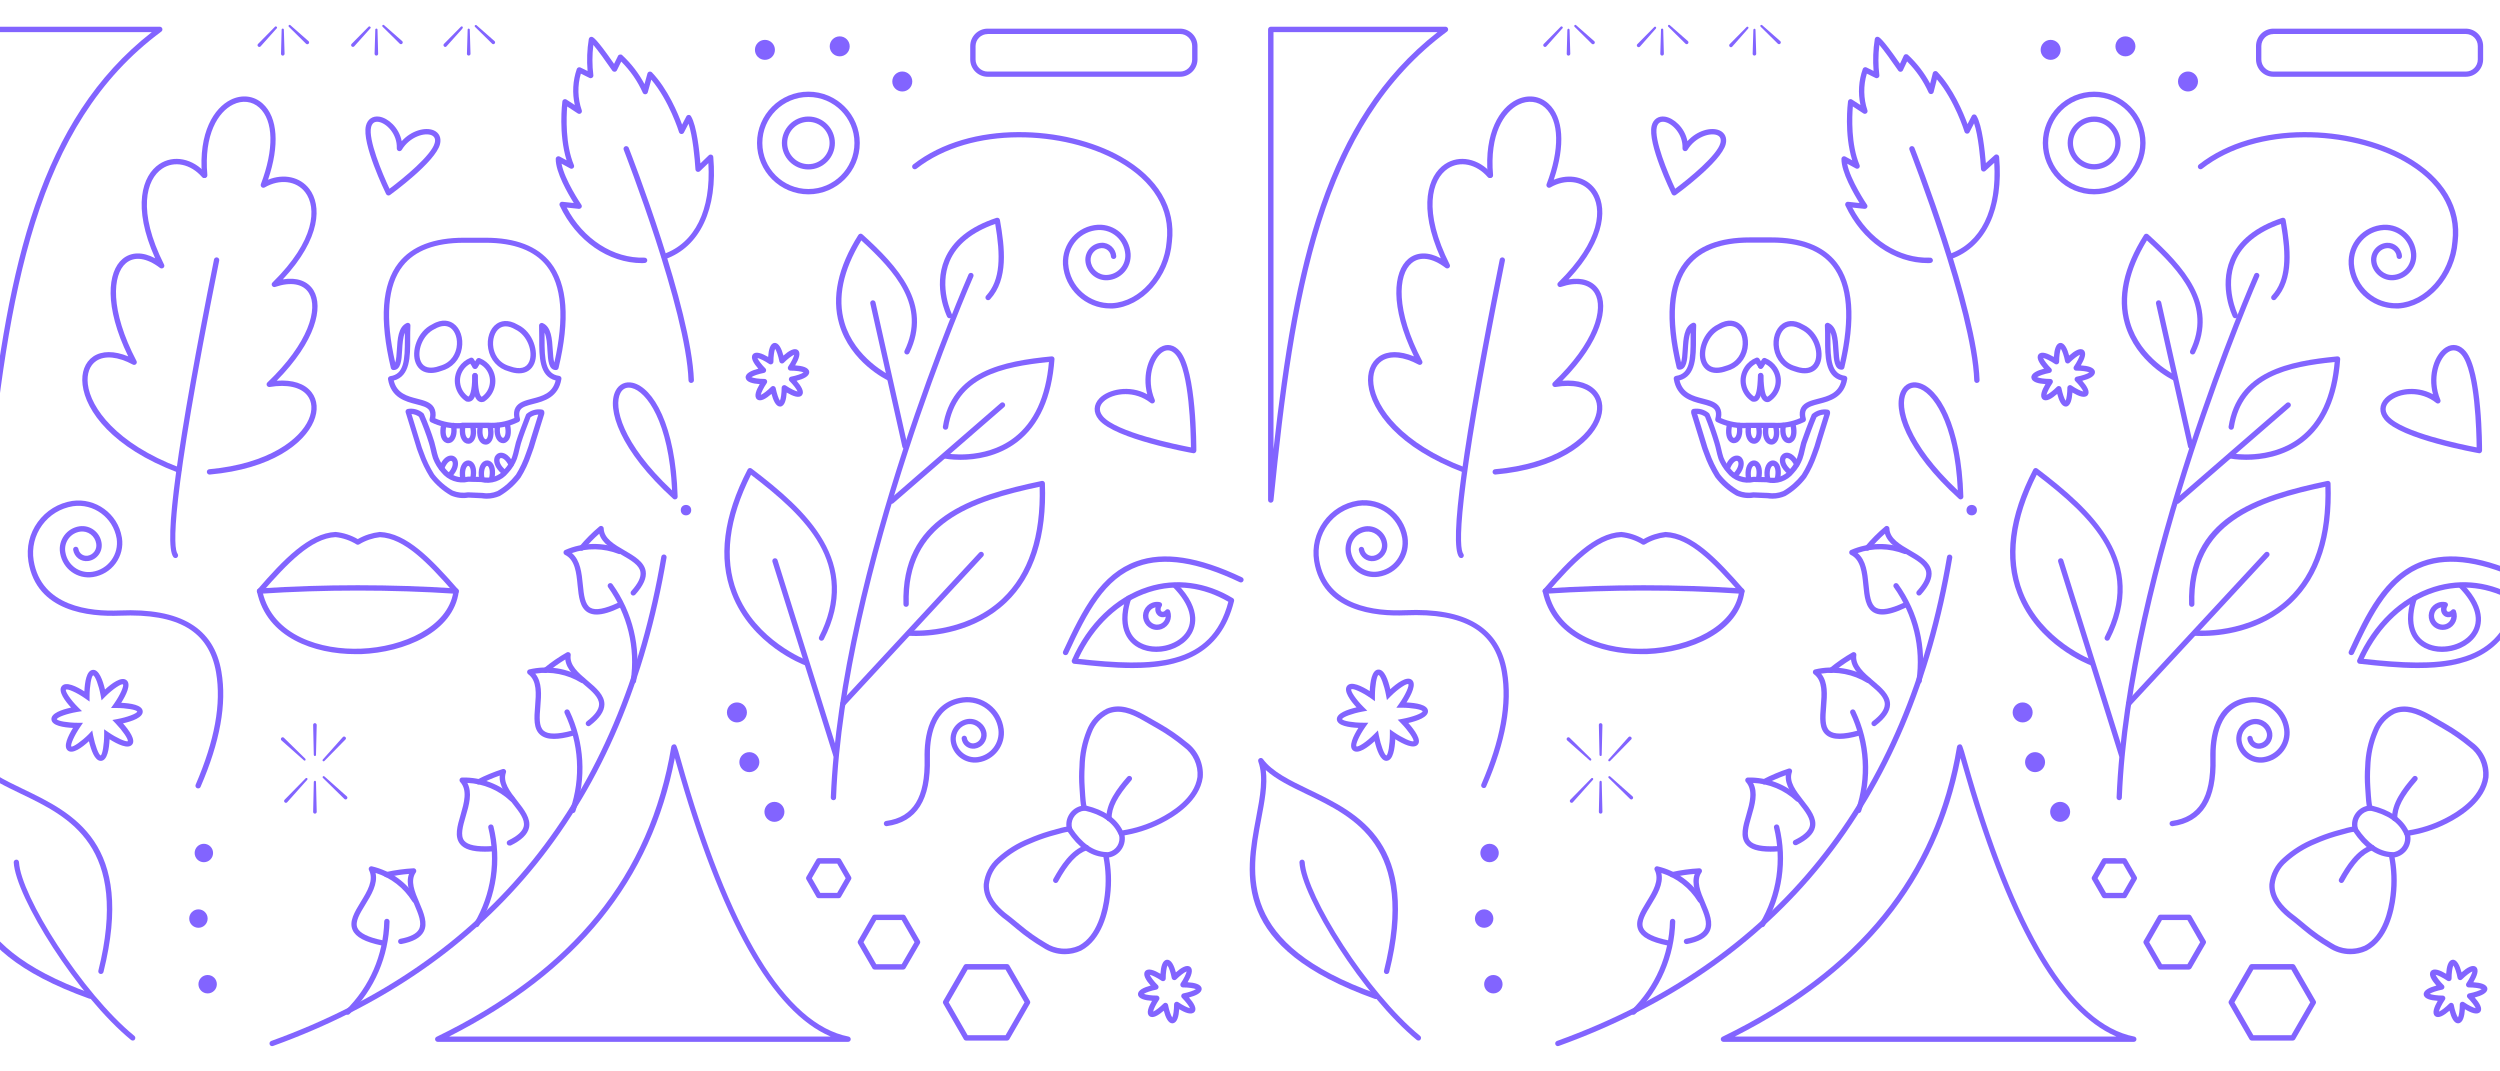 <?xml version="1.0" encoding="utf-8"?>
<!-- Generator: Adobe Illustrator 24.0.3, SVG Export Plug-In . SVG Version: 6.00 Build 0)  -->
<svg version="1.1" id="Layer_1" xmlns="http://www.w3.org/2000/svg" xmlns:xlink="http://www.w3.org/1999/xlink" x="0px" y="0px"
	 viewBox="0 0 350 150" style="enable-background:new 0 0 350 150;" xml:space="preserve">
<style type="text/css">
	.st0{fill:#8264FF;}
</style>
<title>bg</title>
<g>
	<path class="st0" d="M29.33,66.44c-0.19,0-0.35-0.15-0.37-0.34c-0.02-0.21,0.13-0.39,0.34-0.41c8.38-0.77,12.74-4.24,13.92-6.98
		c0.56-1.29,0.49-2.47-0.19-3.34c-0.91-1.17-2.83-1.6-5.27-1.19c-0.16,0.02-0.32-0.06-0.4-0.2c-0.07-0.15-0.04-0.33,0.08-0.44
		c5.83-5.56,7.1-10.37,5.82-12.49c-0.79-1.31-2.52-1.63-4.73-0.88c-0.16,0.06-0.35-0.01-0.44-0.16s-0.07-0.34,0.06-0.46
		c6-5.89,6.21-10.49,4.58-12.63c-1.24-1.62-3.57-1.9-5.67-0.68c-0.14,0.08-0.31,0.06-0.43-0.04c-0.12-0.1-0.16-0.27-0.11-0.42
		c1.86-4.88,1.78-8.89-0.22-10.71c-1-0.91-2.37-1.07-3.67-0.43c-2.07,1.02-4.1,4.15-3.6,9.87c0.02,0.21-0.13,0.39-0.34,0.41
		c-0.2,0.02-0.39-0.14-0.41-0.34c-0.53-6.1,1.73-9.48,4.01-10.61c1.58-0.78,3.27-0.58,4.5,0.54c2.11,1.92,2.37,5.86,0.74,10.65
		c2.19-0.89,4.48-0.41,5.78,1.29c1.73,2.26,1.7,6.87-3.71,12.66c1.94-0.32,3.5,0.22,4.3,1.54c1.41,2.34,0.32,7.1-5.16,12.65
		c2.22-0.16,3.93,0.39,4.88,1.61c0.84,1.08,0.95,2.57,0.29,4.1c-1.33,3.07-5.84,6.64-14.54,7.43
		C29.35,66.44,29.34,66.44,29.33,66.44z"/>
	<path class="st0" d="M25.02,66.17c-0.04,0-0.09-0.01-0.13-0.02c-9.17-3.47-12.9-8.62-13.33-12.28c-0.21-1.73,0.34-3.17,1.49-3.96
		c1.21-0.82,2.96-0.82,4.9-0.02c-3.41-7-2.9-11.87-0.79-13.64c1.19-1,2.84-1.02,4.56-0.09c-3.26-7.23-1.8-11.6,0.57-13.18
		c2.02-1.35,4.72-0.81,6.57,1.32c0.14,0.16,0.12,0.39-0.04,0.53c-0.16,0.14-0.39,0.12-0.53-0.04c-1.59-1.83-3.89-2.32-5.58-1.18
		c-2.24,1.5-3.52,5.92,0.26,13.43c0.08,0.16,0.04,0.35-0.1,0.46c-0.14,0.11-0.33,0.11-0.47,0.01c-1.85-1.42-3.59-1.66-4.76-0.67
		c-1.91,1.61-2.26,6.58,1.47,13.7c0.08,0.15,0.05,0.32-0.07,0.44c-0.12,0.12-0.3,0.14-0.44,0.06c-2.08-1.12-3.95-1.3-5.13-0.5
		c-0.92,0.62-1.34,1.81-1.17,3.25c0.39,3.29,3.99,8.31,12.85,11.67c0.19,0.07,0.29,0.29,0.22,0.48
		C25.31,66.07,25.17,66.17,25.02,66.17z"/>
	<path class="st0" d="M24.57,78.13c-0.11,0-0.23-0.05-0.3-0.15c-1.4-1.85,0.52-15.86,5.69-41.65C30,36.13,30.2,36,30.4,36.04
		c0.2,0.04,0.33,0.24,0.29,0.44c-6.98,34.78-6.4,40.29-5.83,41.05c0.12,0.17,0.09,0.4-0.07,0.53
		C24.73,78.11,24.65,78.13,24.57,78.13z"/>
	<path class="st0" d="M12.62,139.83c-0.04,0-0.08-0.01-0.13-0.02c-20.08-7.18-18.18-17.23-16.65-25.3c0.59-3.1,1.09-5.79,0.32-7.93
		c-0.06-0.17,0.01-0.37,0.18-0.46c0.17-0.08,0.37-0.04,0.48,0.11c1.29,1.76,3.77,2.96,6.39,4.22c7.03,3.38,15.77,7.59,11.28,25.63
		c-0.05,0.2-0.25,0.32-0.45,0.27c-0.2-0.05-0.32-0.25-0.27-0.46c4.35-17.46-4.09-21.52-10.88-24.78c-2.15-1.04-4.21-2.02-5.67-3.35
		c0.28,2.04-0.17,4.4-0.63,6.87c-1.47,7.79-3.31,17.49,16.17,24.45c0.19,0.07,0.3,0.29,0.23,0.48
		C12.92,139.74,12.77,139.83,12.62,139.83z"/>
	<path class="st0" d="M18.59,145.68c-0.08,0-0.17-0.03-0.24-0.08c-7.47-6.12-16.17-20.04-16.43-24.86
		c-0.01-0.21,0.15-0.38,0.35-0.39c0.2-0.03,0.38,0.15,0.39,0.35c0.25,4.69,8.8,18.3,16.15,24.32c0.16,0.13,0.18,0.37,0.05,0.53
		C18.81,145.64,18.7,145.68,18.59,145.68z"/>
	<path class="st0" d="M49.75,91.58c-5.68,0-12.4-2.26-13.77-8.74c-0.02-0.11,0.01-0.23,0.08-0.32c3.6-4.15,7.15-7.88,10.92-8.05
		c1.12,0.11,2.18,0.46,3.11,1c0.94-0.54,2-0.88,3.08-1c3.78,0.16,7.2,3.74,10.97,8.05c0.07,0.08,0.1,0.19,0.09,0.3
		c-0.75,5.69-7.61,8.52-13.67,8.76C50.29,91.58,50.02,91.58,49.75,91.58z M36.76,82.86c1.43,6.2,8.28,8.17,13.78,7.95
		c5.87-0.22,12.15-3.02,12.93-7.94c-3.61-4.12-6.88-7.51-10.27-7.66c-0.99,0.11-2.01,0.45-2.91,1c-0.12,0.07-0.27,0.07-0.39,0
		c-0.88-0.55-1.9-0.9-2.93-1.01C43.59,75.36,40.21,78.9,36.76,82.86z"/>
	<path class="st0" d="M63.86,83.13c-0.01,0-0.02,0-0.03,0c-9.12-0.6-18.36-0.6-27.48,0c-0.21,0.02-0.39-0.14-0.4-0.35
		c-0.01-0.21,0.14-0.38,0.35-0.4c9.15-0.6,18.43-0.6,27.58,0c0.21,0.01,0.36,0.19,0.35,0.4C64.22,82.98,64.06,83.13,63.86,83.13z"/>
	<path class="st0" d="M-2.09,70.38c-0.01,0-0.01,0-0.02,0c-0.2-0.01-0.36-0.17-0.36-0.37V4.12c0-0.21,0.17-0.38,0.38-0.38h24.45
		c0.16,0,0.31,0.1,0.36,0.26c0.05,0.15,0,0.32-0.13,0.42C4.88,17.53,1.23,40.88-1.72,70.04C-1.74,70.23-1.9,70.38-2.09,70.38z
		 M-1.71,4.5v58.39C1.14,37.32,5.49,16.79,21.25,4.5H-1.71z"/>
	<path class="st0" d="M27.74,110.38c-0.05,0-0.1-0.01-0.15-0.03c-0.19-0.08-0.28-0.3-0.2-0.49c2.67-6.2,3.61-11.33,2.86-15.7
		c-0.98-5.78-5.27-8.31-13.48-7.96c-4.29,0.17-11.65-0.55-12.79-7.56c-0.32-2.02,0.15-3.97,1.31-5.56c1.16-1.59,2.87-2.64,4.81-2.95
		c3.29-0.48,6.4,1.79,6.95,5.06c0,0,0.02,0.09,0.02,0.09c0.2,1.28-0.12,2.55-0.88,3.59s-1.89,1.72-3.17,1.92
		c-2.19,0.33-4.21-1.12-4.6-3.31l-0.02-0.14c-0.13-0.85,0.09-1.7,0.6-2.39s1.27-1.14,2.12-1.27c1.5-0.22,2.88,0.83,3.1,2.32
		c0.09,0.6-0.05,1.18-0.4,1.66c-0.35,0.48-0.86,0.79-1.45,0.88c-1.04,0.15-1.96-0.54-2.13-1.56c-0.03-0.2,0.1-0.4,0.31-0.43
		c0.2-0.03,0.4,0.1,0.43,0.31c0.1,0.61,0.67,1.02,1.28,0.94c0.38-0.06,0.72-0.27,0.95-0.58c0.23-0.32,0.32-0.7,0.26-1.09
		c-0.16-1.1-1.17-1.86-2.25-1.7c-0.65,0.1-1.23,0.44-1.62,0.97c-0.39,0.53-0.56,1.18-0.46,1.84l0.02,0.11
		c0.31,1.78,1.96,2.97,3.75,2.7c1.08-0.16,2.03-0.74,2.67-1.62c0.65-0.88,0.91-1.96,0.75-3.04c-0.5-2.95-3.24-4.94-6.11-4.52
		c-1.74,0.28-3.28,1.22-4.32,2.65c-1.04,1.43-1.46,3.18-1.19,4.93c1.06,6.51,7.98,7.18,12.02,7.01C25.3,85.1,29.96,87.9,31,94.04
		c0.77,4.51-0.18,9.79-2.92,16.12C28.02,110.3,27.89,110.38,27.74,110.38z"/>
	<path class="st0" d="M14.1,106.52c-0.83,0-1.35-1.5-1.65-2.75c-0.96,0.89-2.29,1.87-2.96,1.3c-0.68-0.56,0.04-2.04,0.73-3.16
		c-1.31-0.06-2.94-0.3-3.02-1.18c-0.08-0.88,1.46-1.39,2.75-1.67c-0.82-0.89-1.87-2.27-1.31-2.99c0.57-0.74,2.13,0.06,3.17,0.72
		c0.06-1.31,0.3-2.93,1.18-3.01c0.86-0.09,1.41,1.47,1.71,2.75c0.89-0.82,2.29-1.88,3-1.31c0.73,0.57-0.07,2.13-0.73,3.17
		c1.31,0.06,2.94,0.3,3.01,1.18c0.07,0.88-1.48,1.41-2.76,1.7c0.87,0.99,1.83,2.33,1.27,2.98c-0.57,0.67-2.04-0.05-3.15-0.75
		c-0.06,1.32-0.3,2.94-1.17,3.02C14.14,106.51,14.12,106.52,14.1,106.52z M12.91,102.26l0.13,0.7c0.27,1.38,0.77,2.72,1.06,2.81
		c0.24-0.14,0.48-1.55,0.48-2.96v-0.71l0.59,0.41c1.14,0.79,2.45,1.38,2.73,1.26c0.06-0.31-0.73-1.47-1.69-2.47l-0.48-0.5l0.68-0.13
		c1.37-0.25,2.73-0.76,2.81-1.05c-0.13-0.25-1.54-0.5-2.96-0.5h-0.72l0.42-0.59c0.89-1.26,1.41-2.5,1.26-2.72
		c-0.23-0.12-1.4,0.63-2.5,1.73l-0.5,0.51l-0.13-0.7c-0.26-1.39-0.76-2.73-1.05-2.81c-0.25,0.13-0.5,1.54-0.5,2.96v0.72l-0.59-0.42
		c-1.26-0.89-2.5-1.4-2.72-1.25c-0.13,0.22,0.61,1.39,1.73,2.5l0.52,0.51l-0.72,0.12c-1.39,0.24-2.73,0.72-2.81,1.01
		c0.13,0.25,1.54,0.5,2.96,0.5h0.71l-0.4,0.59c-0.79,1.15-1.39,2.48-1.24,2.74c0.27,0.08,1.46-0.75,2.44-1.73L12.91,102.26z
		 M17.92,103.75L17.92,103.75C17.92,103.75,17.92,103.75,17.92,103.75C17.92,103.75,17.92,103.75,17.92,103.75L17.92,103.75z"/>
	<path class="st0" d="M38.71,4l-2.23,2.5c-0.1,0.1-0.25,0.1-0.35,0c-0.1-0.09-0.1-0.24-0.01-0.34c0,0,0.01-0.01,0.01-0.01l0,0
		l2.37-2.41c0.06-0.06,0.16-0.06,0.22,0c0.07,0.04,0.09,0.14,0.05,0.21C38.75,3.97,38.73,3.99,38.71,4z"/>
	<path class="st0" d="M40.67,3.54l2.53,2.23c0.1,0.09,0.1,0.24,0.01,0.34c0,0-0.01,0.01-0.01,0.01c-0.1,0.1-0.26,0.1-0.36,0l0,0
		l-2.4-2.37c-0.06-0.06-0.06-0.16,0-0.22c0.06-0.06,0.15-0.07,0.21-0.01C40.66,3.53,40.66,3.53,40.67,3.54z"/>
	<path class="st0" d="M39.74,4.16l0.1,3.37c0,0.14-0.11,0.25-0.25,0.26c-0.14,0-0.25-0.11-0.25-0.25l0,0l0.09-3.37
		C39.42,4.08,39.49,4.01,39.58,4c0,0,0.01,0,0.01,0c0.08,0,0.15,0.07,0.15,0.15C39.74,4.15,39.74,4.16,39.74,4.16z"/>
	<path class="st0" d="M67.44,56.3c-0.18,0-0.36-0.06-0.51-0.18c-0.2-0.15-0.8-0.61-0.8-3.5c0-0.21,0.17-0.38,0.38-0.38
		s0.38,0.17,0.38,0.38c0,1.86,0.27,2.73,0.51,2.9c0.02,0.01,0.03,0.02,0.06,0.02h0c0.56-0.4,0.95-0.99,1.08-1.67
		c0.14-0.71,0-1.42-0.4-2.02c-0.25-0.38-0.59-0.68-0.98-0.88l-0.33,0.52c-0.11,0.17-0.34,0.22-0.52,0.11
		c-0.17-0.11-0.22-0.34-0.11-0.52l0.51-0.79c0.1-0.15,0.29-0.21,0.45-0.15c0.66,0.26,1.21,0.7,1.61,1.29
		c0.51,0.76,0.7,1.68,0.52,2.58c-0.18,0.9-0.7,1.68-1.46,2.19c-0.03,0.02-0.07,0.04-0.11,0.05C67.6,56.28,67.52,56.3,67.44,56.3z"/>
	<path class="st0" d="M72.66,52.27c-0.44,0-0.92-0.09-1.43-0.27c-1.53-0.41-2.61-1.6-2.88-3.18c-0.25-1.43,0.23-2.84,1.18-3.49
		c0.48-0.33,1.5-0.75,3.01,0.15c2.08,0.99,2.95,3.78,2.26,5.42C74.42,51.8,73.66,52.27,72.66,52.27z M70.8,45.69
		c-0.31,0-0.6,0.09-0.85,0.26c-0.71,0.49-1.06,1.62-0.87,2.75c0.11,0.62,0.55,2.1,2.35,2.58c0.01,0,0.02,0.01,0.03,0.01
		c1.32,0.48,2.25,0.24,2.63-0.67c0.56-1.34-0.22-3.66-1.92-4.48C71.67,45.84,71.21,45.69,70.8,45.69z"/>
	<path class="st0" d="M67.99,62.25c-0.17,0-0.34-0.05-0.5-0.15c-0.45-0.29-0.86-1.07-0.62-2.41c0.04-0.2,0.23-0.34,0.43-0.31
		c0.2,0.04,0.34,0.23,0.31,0.43c-0.18,1.04,0.11,1.53,0.29,1.65c0.09,0.06,0.14,0.03,0.18,0c0.16-0.11,0.4-0.59,0.17-1.63
		c-0.04-0.2,0.08-0.4,0.29-0.45c0.2-0.04,0.4,0.09,0.45,0.29c0.24,1.13,0.06,2.03-0.48,2.41C68.35,62.2,68.17,62.25,67.99,62.25z"/>
	<path class="st0" d="M70.43,62.05c-0.17,0-0.34-0.05-0.5-0.15c-0.45-0.29-0.86-1.07-0.63-2.4c0.04-0.2,0.23-0.34,0.43-0.31
		c0.2,0.04,0.34,0.23,0.31,0.43c-0.18,1.04,0.11,1.53,0.29,1.64c0.09,0.06,0.14,0.03,0.18,0c0.16-0.11,0.4-0.59,0.17-1.63
		c-0.04-0.2,0.08-0.4,0.29-0.45c0.2-0.04,0.4,0.09,0.45,0.29c0.24,1.13,0.06,2.03-0.48,2.4C70.78,62,70.6,62.05,70.43,62.05z"/>
	<path class="st0" d="M65.56,56.25c-0.08,0-0.16-0.01-0.24-0.03c-0.04-0.01-0.08-0.03-0.11-0.05c-1.58-1.05-2.02-3.19-0.97-4.77
		c0.4-0.6,0.96-1.05,1.62-1.31c0.17-0.06,0.36,0,0.45,0.15l0.5,0.79c0.11,0.18,0.06,0.41-0.12,0.52c-0.18,0.11-0.41,0.06-0.52-0.12
		l-0.33-0.51c-0.4,0.21-0.74,0.52-0.99,0.9c-0.4,0.6-0.54,1.32-0.39,2.02c0.14,0.68,0.52,1.27,1.09,1.67c0.03,0,0.04-0.01,0.06-0.02
		c0.08-0.06,0.5-0.51,0.5-2.91c0-0.21,0.17-0.38,0.38-0.38s0.38,0.17,0.38,0.38c0,2.89-0.6,3.35-0.79,3.5
		C65.93,56.19,65.75,56.25,65.56,56.25z"/>
	<path class="st0" d="M68.15,69.82c-0.25,0-0.5-0.02-0.74-0.06l-1.84-0.09c-0.78,0.15-1.66,0.04-2.46-0.3
		c-1.16-0.67-2.12-1.52-2.91-2.55c-0.64-1.02-1.16-2.09-1.55-3.2c-0.2-0.46-0.36-0.99-0.51-1.51l-1.35-4.38
		c-0.03-0.1-0.02-0.22,0.04-0.31s0.15-0.15,0.26-0.17c0.77-0.13,1.55,0.09,2.15,0.58c0.05,0.04,0.08,0.09,0.11,0.14
		c0.55,1.26,1.04,2.56,1.45,3.87c0.1,0.34,0.18,0.68,0.26,1.02c0.09,0.39,0.17,0.76,0.3,1.12c0.24,0.61,0.58,1.18,1.03,1.68
		c0.74,0.94,1.95,1.36,3.09,1.07c0.03-0.01,0.06-0.01,0.1-0.01l1.89,0.05c1.22,0.29,2.42-0.12,3.14-1.05
		c0.47-0.51,0.82-1.08,1.07-1.7c0.13-0.37,0.22-0.77,0.32-1.18c0.07-0.31,0.14-0.62,0.23-0.93c0.38-1.2,0.83-2.35,1.26-3.47
		l0.14-0.36c0.02-0.06,0.06-0.11,0.11-0.16c0.6-0.49,1.38-0.71,2.15-0.58c0.18,0.03,0.32,0.19,0.32,0.37v0.17
		c0,0.04-0.01,0.08-0.02,0.11l-1.16,3.71c-0.18,0.67-0.41,1.36-0.67,2.02c-0.37,1.1-0.87,2.17-1.49,3.16
		c-0.81,1.05-1.77,1.9-2.89,2.56C69.37,69.69,68.76,69.82,68.15,69.82z M65.52,68.92l1.94,0.08c0.02,0,0.03,0,0.05,0
		c0.72,0.13,1.45,0.04,2.12-0.25c0.99-0.58,1.88-1.37,2.61-2.31c0.57-0.92,1.04-1.93,1.4-2.99c0.26-0.66,0.47-1.32,0.65-1.98
		l1.07-3.43c-0.39,0.02-0.77,0.15-1.09,0.38l-0.1,0.26c-0.43,1.11-0.87,2.25-1.24,3.42c-0.08,0.28-0.15,0.58-0.22,0.88
		c-0.1,0.42-0.19,0.85-0.35,1.28c-0.28,0.72-0.68,1.37-1.2,1.93c-0.89,1.13-2.39,1.65-3.82,1.3l-1.76-0.04
		c-1.41,0.33-2.9-0.19-3.8-1.33c-0.49-0.55-0.88-1.2-1.16-1.91c-0.14-0.41-0.23-0.81-0.32-1.2c-0.07-0.32-0.15-0.64-0.25-0.96
		c-0.39-1.25-0.86-2.5-1.39-3.7c-0.31-0.23-0.67-0.36-1.05-0.39l1.21,3.93c0.15,0.52,0.3,1.01,0.49,1.45
		c0.38,1.09,0.87,2.1,1.46,3.05c0.71,0.92,1.6,1.7,2.63,2.3C64.08,68.96,64.81,69.05,65.52,68.92z"/>
	<path class="st0" d="M60.34,52.22c-1,0-1.76-0.47-2.13-1.37c-0.69-1.64,0.18-4.44,2.29-5.44c1.47-0.88,2.5-0.46,2.98-0.13
		c0.96,0.66,1.43,2.06,1.18,3.49c-0.27,1.58-1.35,2.76-2.89,3.17C61.26,52.13,60.77,52.22,60.34,52.22z M62.2,45.64
		c-0.41,0-0.86,0.15-1.35,0.43c-1.73,0.83-2.51,3.15-1.95,4.49c0.38,0.91,1.32,1.15,2.63,0.67c0.01,0,0.02-0.01,0.03-0.01
		c1.8-0.48,2.25-1.96,2.36-2.58c0.2-1.13-0.16-2.26-0.87-2.75C62.8,45.73,62.51,45.64,62.2,45.64z"/>
	<path class="st0" d="M64.09,59.99c-1.3,0-2.58-0.3-3.75-0.87c-0.16-0.08-0.24-0.26-0.2-0.43c0.14-0.55,0.13-0.95-0.04-1.23
		c-0.28-0.47-1.01-0.65-1.86-0.87c-1.48-0.38-3.5-0.9-3.92-3.5c-0.02-0.1,0.01-0.2,0.07-0.28s0.15-0.13,0.25-0.15
		c1.91-0.27,2.05-2.23,2.04-5.19c0-0.29,0-0.59,0-0.88c-0.27,0.63-0.33,1.59-0.38,2.47c-0.08,1.41-0.17,2.75-1.22,2.75
		c-0.17,0-0.32-0.12-0.36-0.29c-1.63-6.78-1.27-11.73,1.08-14.72c1.84-2.34,4.92-3.52,9.16-3.52h3c0.01,0,0.02,0,0.02,0
		c4.21,0,7.28,1.18,9.12,3.51c2.36,2.99,2.73,7.94,1.1,14.73c-0.04,0.17-0.19,0.29-0.36,0.29c-1.04,0-1.12-1.33-1.2-2.73
		c-0.05-0.9-0.11-1.88-0.4-2.51c0,0.29,0,0.57,0,0.86c-0.01,2.98,0.13,4.95,2.04,5.19c0.1,0.01,0.19,0.07,0.25,0.15
		c0.06,0.08,0.09,0.18,0.07,0.28c-0.42,2.6-2.44,3.12-3.92,3.5c-0.85,0.22-1.58,0.41-1.85,0.87c-0.17,0.28-0.18,0.68-0.03,1.23
		c0.04,0.17-0.04,0.35-0.2,0.43c-1.35,0.66-2.85,0.95-4.35,0.85l-3.41,0c-0.04,0.02-0.09,0.04-0.14,0.04
		C64.5,59.98,64.29,59.99,64.09,59.99z M60.94,58.57c1.13,0.5,2.37,0.73,3.61,0.65c0.05-0.03,0.12-0.05,0.18-0.05h3.55
		c1.29,0.09,2.57-0.13,3.73-0.65c-0.11-0.61-0.05-1.1,0.18-1.49c0.43-0.73,1.35-0.97,2.31-1.22c1.4-0.36,2.84-0.73,3.29-2.54
		c-2.32-0.58-2.31-3.38-2.3-5.87c0-0.61,0-1.22-0.02-1.79c-0.01-0.13,0.05-0.25,0.16-0.33c0.11-0.07,0.24-0.09,0.36-0.04
		c1.2,0.51,1.31,2.24,1.4,3.76c0.04,0.6,0.08,1.36,0.22,1.75c1.42-6.26,1.05-10.81-1.09-13.53c-1.69-2.14-4.56-3.23-8.53-3.23
		c-0.01,0-0.01,0-0.02,0h-3c-4,0-6.88,1.09-8.57,3.24c-2.14,2.72-2.5,7.27-1.07,13.53c0.15-0.4,0.19-1.17,0.23-1.78
		c0.09-1.51,0.19-3.22,1.38-3.75c0.12-0.05,0.26-0.04,0.36,0.03c0.11,0.07,0.17,0.2,0.16,0.33c-0.03,0.59-0.03,1.21-0.03,1.83
		c0.01,2.47,0.02,5.26-2.3,5.86c0.45,1.81,1.89,2.18,3.3,2.54c0.97,0.25,1.88,0.48,2.32,1.22C60.99,57.47,61.05,57.96,60.94,58.57z"
		/>
	<path class="st0" d="M62.74,62.05c-0.18,0-0.35-0.06-0.51-0.17c-0.54-0.38-0.72-1.28-0.48-2.4c0.04-0.2,0.25-0.33,0.45-0.29
		c0.2,0.04,0.33,0.24,0.29,0.45c-0.22,1.04,0.02,1.52,0.17,1.63c0.04,0.03,0.09,0.05,0.18,0c0.18-0.11,0.47-0.6,0.29-1.64
		c-0.04-0.2,0.1-0.4,0.31-0.43c0.2-0.03,0.4,0.1,0.43,0.31c0.23,1.33-0.17,2.11-0.63,2.4C63.09,62,62.91,62.05,62.74,62.05z"/>
	<path class="st0" d="M65.56,62.13c-0.17,0-0.34-0.05-0.5-0.15c-0.45-0.29-0.86-1.07-0.63-2.41c0.04-0.2,0.22-0.34,0.43-0.31
		c0.2,0.04,0.34,0.23,0.31,0.43c-0.18,1.04,0.11,1.53,0.29,1.65c0.08,0.05,0.14,0.03,0.18,0c0.16-0.11,0.4-0.59,0.17-1.63
		c-0.04-0.2,0.08-0.4,0.29-0.45c0.2-0.04,0.4,0.08,0.45,0.29c0.24,1.13,0.06,2.03-0.48,2.41C65.92,62.08,65.74,62.13,65.56,62.13z"
		/>
	<path class="st0" d="M68.85,67.38c-0.02,0-0.05,0-0.08-0.01c-0.2-0.04-0.33-0.24-0.29-0.44c0.22-1.07-0.03-1.57-0.19-1.68
		c-0.04-0.03-0.1-0.05-0.18,0c-0.18,0.12-0.47,0.62-0.29,1.69c0.04,0.2-0.1,0.4-0.31,0.43c-0.2,0.03-0.4-0.1-0.43-0.31
		c-0.24-1.36,0.17-2.16,0.62-2.45c0.32-0.21,0.7-0.2,1.01,0.01c0.55,0.38,0.74,1.29,0.5,2.45C69.18,67.25,69.02,67.38,68.85,67.38z"
		/>
	<path class="st0" d="M66.2,67.38c-0.02,0-0.05,0-0.08-0.01c-0.2-0.04-0.33-0.24-0.29-0.44c0.22-1.07-0.03-1.57-0.19-1.68
		c-0.04-0.03-0.1-0.05-0.18,0c-0.18,0.12-0.47,0.62-0.29,1.69c0.04,0.2-0.1,0.4-0.31,0.43c-0.2,0.03-0.4-0.1-0.43-0.31
		c-0.23-1.36,0.17-2.16,0.62-2.45c0.32-0.21,0.7-0.2,1.01,0.01c0.55,0.38,0.74,1.29,0.5,2.45C66.53,67.25,66.38,67.38,66.2,67.38z"
		/>
	<path class="st0" d="M62.94,66.92c-0.09,0-0.19-0.03-0.26-0.1c-0.15-0.14-0.15-0.38-0.01-0.53c0.75-0.78,0.77-1.39,0.67-1.62
		c-0.07-0.15-0.17-0.15-0.21-0.15c-0.19,0.01-0.61,0.26-0.95,1.16c-0.07,0.19-0.29,0.29-0.48,0.22c-0.19-0.07-0.29-0.29-0.22-0.48
		c0.54-1.46,1.32-1.63,1.63-1.64c0.39-0.02,0.75,0.21,0.91,0.59c0.23,0.53,0.14,1.44-0.81,2.44C63.14,66.89,63.04,66.92,62.94,66.92
		z"/>
	<path class="st0" d="M70.55,66.46c-0.08,0-0.17-0.03-0.24-0.08c-1.05-0.87-1.25-1.76-1.08-2.3c0.12-0.39,0.44-0.66,0.84-0.7
		c0.31-0.02,1.1,0.06,1.81,1.45c0.09,0.18,0.02,0.41-0.16,0.5c-0.19,0.09-0.41,0.02-0.5-0.16c-0.44-0.86-0.87-1.05-1.08-1.04
		c-0.03,0-0.14,0.01-0.19,0.17c-0.07,0.24,0.02,0.83,0.84,1.5c0.16,0.13,0.18,0.37,0.05,0.53C70.77,66.42,70.66,66.46,70.55,66.46z"
		/>
	<path class="st0" d="M54.39,27.37c-0.03,0-0.06,0-0.09-0.01c-0.11-0.03-0.2-0.1-0.25-0.2c-0.14-0.29-3.44-7.07-2.82-9.56
		c0.23-0.92,0.95-1.41,1.87-1.27c1.21,0.18,2.77,1.51,3.14,3.43c1.33-1.48,3.28-2.01,4.47-1.52c0.78,0.33,1.11,1.06,0.89,1.95
		c-0.63,2.48-6.72,6.91-6.98,7.1C54.55,27.34,54.47,27.37,54.39,27.37z M52.8,17.05c-0.43,0-0.71,0.24-0.84,0.73
		c-0.44,1.72,1.55,6.48,2.57,8.64c1.91-1.42,5.9-4.69,6.33-6.41c0,0,0,0,0,0c0.14-0.53-0.02-0.89-0.45-1.08
		c-0.95-0.4-3.04,0.2-4.16,2.05c-0.09,0.15-0.27,0.21-0.43,0.17c-0.16-0.05-0.27-0.2-0.27-0.38c0.09-2.02-1.46-3.54-2.57-3.71
		C52.93,17.06,52.86,17.05,52.8,17.05z"/>
	<path class="st0" d="M42.54,106.44l-3.14-2.79c-0.1-0.1-0.1-0.26,0-0.36c0.1-0.1,0.25-0.1,0.35,0l0,0l3,2.94
		c0.05,0.06,0.05,0.16,0,0.22C42.69,106.5,42.6,106.5,42.54,106.44z"/>
	<path class="st0" d="M45.2,106.33l2.8-3.14c0.09-0.1,0.24-0.1,0.34-0.01c0,0,0.01,0.01,0.01,0.01c0.1,0.08,0.11,0.23,0.03,0.32
		c-0.01,0.01-0.02,0.02-0.03,0.03l0,0l-2.94,3c-0.06,0.06-0.16,0.06-0.22,0C45.14,106.48,45.14,106.39,45.2,106.33z"/>
	<path class="st0" d="M43,109.18l-2.8,3.14c-0.09,0.1-0.24,0.1-0.34,0.01c0,0-0.01-0.01-0.01-0.01c-0.1-0.1-0.1-0.26,0-0.36l0,0
		l2.94-3c0.06-0.06,0.16-0.06,0.22,0C43.07,109.02,43.07,109.11,43,109.18C43.01,109.17,43,109.18,43,109.18z"/>
	<path class="st0" d="M45.42,108.7l3.14,2.8c0.1,0.1,0.1,0.25,0,0.35c-0.09,0.1-0.24,0.1-0.34,0.01c0,0-0.01-0.01-0.01-0.01l0,0
		l-3-2.94c-0.06-0.06-0.06-0.15-0.01-0.21c0,0,0.01-0.01,0.01-0.01C45.27,108.64,45.36,108.65,45.42,108.7z"/>
	<path class="st0" d="M43.93,105.7l-0.09-4.2c-0.01-0.13,0.09-0.25,0.22-0.26c0.01,0,0.01,0,0.02,0c0.14,0,0.25,0.11,0.26,0.25l0,0
		l-0.1,4.2c0.01,0.08-0.05,0.14-0.13,0.15c-0.01,0-0.02,0-0.03,0C44,105.84,43.94,105.78,43.93,105.7z"/>
	<path class="st0" d="M44.24,109.45l0.1,4.21c0,0.14-0.11,0.25-0.25,0.25c-0.13,0.01-0.24-0.1-0.25-0.23c0,0,0-0.01,0-0.01l0,0
		l0.09-4.21c0.01-0.08,0.08-0.15,0.16-0.15C44.17,109.31,44.23,109.37,44.24,109.45z"/>
	<path class="st0" d="M38.1,146.46c-0.15,0-0.3-0.09-0.35-0.25c-0.07-0.19,0.03-0.41,0.23-0.48c30.47-11.01,48.84-33.81,54.6-67.79
		c0.03-0.21,0.23-0.34,0.43-0.31c0.2,0.04,0.34,0.23,0.31,0.43c-5.8,34.26-24.34,57.27-55.08,68.37
		C38.19,146.45,38.14,146.46,38.1,146.46z"/>
	<path class="st0" d="M48.68,142.07c-0.1,0-0.19-0.04-0.27-0.11c-0.15-0.15-0.14-0.38,0-0.53c3.35-3.31,5.26-7.72,5.38-12.43
		c0.01-0.21,0.16-0.37,0.38-0.37c0.21,0,0.37,0.18,0.37,0.38c-0.12,4.9-2.11,9.5-5.6,12.95C48.87,142.03,48.78,142.07,48.68,142.07z
		"/>
	<path class="st0" d="M53.52,132.38c-0.02,0-0.05,0-0.08-0.01c-2.35-0.48-3.64-1.17-4.08-2.18c-0.52-1.2,0.29-2.52,1.14-3.92
		c0.92-1.5,1.87-3.05,1.16-4.45c-0.07-0.13-0.05-0.29,0.04-0.4c0.09-0.11,0.24-0.17,0.38-0.13c2.63,0.62,4.87,2.22,6.29,4.52
		c0.11,0.18,0.06,0.41-0.12,0.52s-0.41,0.06-0.52-0.12c-1.2-1.93-3.01-3.33-5.15-4c0.34,1.54-0.6,3.08-1.45,4.46
		c-0.75,1.23-1.46,2.38-1.09,3.23c0.32,0.74,1.52,1.33,3.54,1.74c0.2,0.04,0.33,0.24,0.29,0.44
		C53.85,132.25,53.69,132.38,53.52,132.38z"/>
	<path class="st0" d="M56.11,132.17c-0.18,0-0.33-0.12-0.37-0.3c-0.04-0.2,0.09-0.4,0.3-0.44c1.42-0.27,2.27-0.71,2.61-1.33
		c0.46-0.86-0.07-2.11-0.63-3.43c-0.6-1.4-1.26-2.96-0.76-4.32c-1.03,0.08-2.06,0.24-3.06,0.47c-0.2,0.04-0.4-0.08-0.45-0.28
		c-0.05-0.2,0.08-0.4,0.28-0.45c1.26-0.28,2.56-0.46,3.85-0.53c0.14-0.02,0.28,0.07,0.35,0.19c0.07,0.13,0.06,0.28-0.02,0.4
		c-0.81,1.15-0.15,2.71,0.5,4.22c0.61,1.43,1.23,2.9,0.6,4.08c-0.45,0.84-1.47,1.4-3.13,1.72
		C56.16,132.17,56.13,132.17,56.11,132.17z"/>
	<path class="st0" d="M66.72,129.8c-0.06,0-0.13-0.02-0.19-0.05c-0.18-0.1-0.24-0.33-0.13-0.51c2.38-4.05,3.07-8.8,1.96-13.36
		c-0.05-0.2,0.07-0.4,0.28-0.45c0.2-0.05,0.4,0.07,0.45,0.28c1.16,4.75,0.43,9.7-2.04,13.92C66.97,129.74,66.85,129.8,66.72,129.8z"
		/>
	<path class="st0" d="M67.88,119.24c-1.77,0-2.89-0.35-3.47-1.08c-0.82-1.03-0.39-2.51,0.07-4.08c0.49-1.69,1-3.44-0.05-4.6
		c-0.1-0.11-0.12-0.26-0.07-0.4s0.19-0.22,0.33-0.23c2.69-0.06,5.32,0.92,7.27,2.75c0.15,0.14,0.16,0.38,0.02,0.53
		c-0.14,0.15-0.38,0.16-0.53,0.02c-1.63-1.54-3.79-2.44-6.02-2.54c0.73,1.39,0.23,3.13-0.23,4.68c-0.4,1.38-0.78,2.68-0.21,3.4
		c0.5,0.63,1.8,0.88,3.85,0.76c0.2-0.03,0.38,0.14,0.4,0.35c0.01,0.21-0.15,0.38-0.35,0.4C68.53,119.23,68.2,119.24,67.88,119.24z"
		/>
	<path class="st0" d="M71.32,118.38c-0.14,0-0.27-0.08-0.34-0.21c-0.09-0.19-0.01-0.41,0.17-0.5c1.3-0.63,2.01-1.28,2.17-1.97
		c0.22-0.96-0.62-2.02-1.51-3.15c-0.94-1.2-1.98-2.53-1.85-3.97c-0.96,0.34-1.9,0.74-2.8,1.21c-0.19,0.09-0.41,0.02-0.5-0.16
		c-0.09-0.18-0.02-0.41,0.16-0.5c1.13-0.58,2.32-1.07,3.54-1.46c0.14-0.04,0.29-0.01,0.39,0.1c0.1,0.1,0.13,0.25,0.08,0.39
		c-0.48,1.32,0.56,2.65,1.58,3.95c0.96,1.22,1.95,2.48,1.65,3.79c-0.21,0.93-1.06,1.74-2.57,2.48
		C71.43,118.36,71.38,118.38,71.32,118.38z"/>
	<path class="st0" d="M80.2,113.83c-0.04,0-0.08-0.01-0.12-0.02c-0.2-0.07-0.3-0.28-0.24-0.48c1.5-4.45,1.22-9.24-0.79-13.48
		c-0.09-0.19-0.01-0.41,0.18-0.5c0.19-0.09,0.41-0.01,0.5,0.18c2.1,4.42,2.39,9.41,0.83,14.04C80.5,113.74,80.36,113.83,80.2,113.83
		z"/>
	<path class="st0" d="M77.55,103.45c-0.83,0-1.44-0.19-1.89-0.56c-1.01-0.84-0.88-2.38-0.75-4.02c0.14-1.75,0.29-3.56-0.96-4.48
		c-0.12-0.09-0.17-0.23-0.15-0.38c0.03-0.14,0.14-0.26,0.28-0.29c2.6-0.62,5.39-0.18,7.66,1.22c0.18,0.11,0.23,0.34,0.12,0.52
		c-0.11,0.18-0.34,0.23-0.52,0.12c-1.9-1.17-4.2-1.62-6.4-1.27c0.99,1.21,0.84,3.01,0.71,4.62c-0.12,1.44-0.23,2.79,0.48,3.38
		c0.62,0.52,1.94,0.51,3.93-0.03c0.2-0.05,0.41,0.06,0.46,0.26c0.05,0.2-0.06,0.41-0.26,0.46
		C79.18,103.31,78.28,103.45,77.55,103.45z"/>
	<path class="st0" d="M82.38,101.67c-0.11,0-0.22-0.05-0.3-0.15c-0.13-0.16-0.1-0.4,0.07-0.53c1.14-0.88,1.7-1.65,1.72-2.37
		c0.02-0.98-1.01-1.86-2.11-2.78c-1.16-0.98-2.46-2.08-2.62-3.51c-0.89,0.54-1.74,1.15-2.53,1.81c-0.16,0.13-0.4,0.11-0.53-0.05
		c-0.13-0.16-0.11-0.4,0.05-0.53c1-0.83,2.08-1.58,3.21-2.22c0.12-0.07,0.28-0.06,0.4,0.02s0.18,0.22,0.16,0.36
		c-0.21,1.39,1.09,2.49,2.34,3.55c1.18,1,2.41,2.03,2.38,3.37c-0.02,0.95-0.68,1.92-2.01,2.94
		C82.54,101.64,82.46,101.67,82.38,101.67z"/>
	<path class="st0" d="M88.67,95.72c-0.02,0-0.04,0-0.05,0c-0.21-0.03-0.35-0.22-0.32-0.42c0.68-4.63-0.45-9.27-3.16-13.08
		c-0.12-0.17-0.08-0.4,0.09-0.52c0.17-0.12,0.4-0.08,0.52,0.09c2.83,3.96,4,8.8,3.3,13.62C89.01,95.59,88.85,95.72,88.67,95.72z"/>
	<path class="st0" d="M83.52,86.04c-0.47,0-0.86-0.1-1.2-0.29c-1.14-0.65-1.3-2.19-1.46-3.82c-0.17-1.75-0.35-3.56-1.76-4.25
		c-0.13-0.06-0.21-0.2-0.21-0.34c0-0.15,0.09-0.28,0.22-0.34c2.45-1.08,5.28-1.13,7.77-0.15c0.19,0.08,0.29,0.29,0.21,0.49
		c-0.08,0.19-0.3,0.29-0.49,0.21c-2.08-0.82-4.43-0.86-6.53-0.12c1.19,1.02,1.37,2.81,1.53,4.42c0.14,1.43,0.28,2.78,1.08,3.24
		c0.7,0.4,2,0.15,3.86-0.72c0.19-0.09,0.41-0.01,0.5,0.18c0.09,0.19,0.01,0.41-0.18,0.5C85.48,85.72,84.38,86.04,83.52,86.04z"/>
	<path class="st0" d="M88.66,83.38c-0.09,0-0.18-0.03-0.25-0.1c-0.15-0.14-0.17-0.38-0.03-0.53c0.97-1.08,1.39-1.95,1.28-2.66
		c-0.15-0.98-1.33-1.66-2.58-2.38c-1.31-0.76-2.78-1.6-3.19-2.99c-0.78,0.69-1.5,1.44-2.17,2.24c-0.13,0.16-0.37,0.18-0.53,0.05
		c-0.16-0.13-0.18-0.37-0.05-0.53c0.84-1,1.77-1.93,2.77-2.77c0.11-0.09,0.26-0.11,0.39-0.05c0.13,0.06,0.22,0.19,0.22,0.33
		c0.04,1.4,1.51,2.25,2.93,3.07c1.34,0.78,2.74,1.58,2.95,2.91c0.15,0.95-0.33,2.02-1.46,3.28C88.86,83.33,88.76,83.38,88.66,83.38z
		"/>
	<path class="st0" d="M89.91,36.84c-4.73,0-9.24-3.13-11.55-8.05c-0.06-0.12-0.04-0.27,0.03-0.38c0.08-0.11,0.21-0.17,0.34-0.16
		l1.6,0.17c-0.83-1.32-2.55-4.3-2.53-6.17c0-0.13,0.07-0.25,0.19-0.32c0.11-0.07,0.25-0.07,0.37-0.01l0.96,0.52
		c-1.15-3.67-0.62-8.04-0.59-8.24c0.02-0.13,0.1-0.24,0.22-0.29c0.12-0.05,0.25-0.04,0.36,0.03l1.16,0.76
		c-0.38-1.66-0.28-3.42,0.28-5.04c0.04-0.1,0.11-0.18,0.21-0.22c0.1-0.04,0.21-0.04,0.31,0.01l0.99,0.49
		c-0.13-1.49-0.07-2.99,0.17-4.47c0.02-0.1,0.07-0.19,0.15-0.25c0.08-0.06,0.19-0.08,0.28-0.06c0.16,0.03,0.56,0.1,3.11,3.78
		l0.55-1.11c0.05-0.11,0.15-0.18,0.27-0.2c0.12-0.02,0.24,0.01,0.32,0.09c1.27,1.18,2.31,2.53,3.12,4.05l0.41-1.48
		c0.04-0.13,0.14-0.23,0.27-0.26c0.13-0.03,0.27,0.01,0.36,0.1c2.22,2.32,3.65,5.74,4.22,7.31l0.6-1.15c0.06-0.12,0.18-0.2,0.32-0.2
		c0.13-0.02,0.26,0.06,0.33,0.18c0.81,1.32,1.19,4.96,1.32,6.6l1.17-1.13c0.1-0.1,0.26-0.13,0.39-0.08
		c0.14,0.05,0.23,0.17,0.24,0.32c0.65,7.25-1.86,12.59-6.73,14.3c-0.2,0.07-0.41-0.04-0.48-0.23c-0.07-0.2,0.03-0.41,0.23-0.48
		c4.41-1.55,6.68-6.16,6.29-12.73L98,23.96c-0.1,0.1-0.26,0.13-0.4,0.08c-0.14-0.05-0.23-0.18-0.24-0.33
		c-0.08-1.33-0.38-4.69-0.97-6.39l-0.64,1.24c-0.07,0.14-0.22,0.22-0.37,0.2c-0.15-0.01-0.28-0.12-0.32-0.26
		c-0.01-0.05-1.38-4.42-3.88-7.35l-0.49,1.78c-0.04,0.15-0.18,0.26-0.33,0.27c-0.16,0.01-0.31-0.08-0.37-0.22
		c-0.74-1.64-1.75-3.1-3.02-4.36l-0.6,1.22c-0.06,0.12-0.18,0.2-0.31,0.21c-0.13,0-0.26-0.05-0.34-0.16
		c-0.95-1.39-2.04-2.88-2.65-3.6c-0.17,1.41-0.17,2.83,0,4.24c0.02,0.14-0.04,0.27-0.16,0.35c-0.11,0.08-0.26,0.09-0.38,0.03
		l-1.21-0.6c-0.49,1.67-0.45,3.48,0.13,5.13c0.05,0.15,0,0.32-0.12,0.42c-0.13,0.1-0.3,0.11-0.44,0.02l-1.48-0.97
		c-0.12,1.47-0.27,5.31,0.94,8.2c0.06,0.15,0.02,0.32-0.09,0.42s-0.29,0.13-0.43,0.05l-1.21-0.66c0.42,2.27,2.74,5.7,2.77,5.74
		c0.08,0.12,0.09,0.28,0.01,0.4c-0.08,0.12-0.22,0.19-0.36,0.18l-1.7-0.18c2.32,4.42,6.54,7.14,10.89,7.01
		c0.23,0.01,0.38,0.16,0.39,0.36c0.01,0.21-0.16,0.38-0.36,0.39C90.14,36.84,90.02,36.84,89.91,36.84z"/>
	<path class="st0" d="M96.77,53.62c-0.2,0-0.37-0.16-0.38-0.36c-0.35-9.91-8.99-32.06-9.07-32.29c-0.08-0.19,0.02-0.41,0.21-0.49
		c0.19-0.07,0.41,0.02,0.49,0.21c0.36,0.91,8.77,22.5,9.13,32.53c0.01,0.21-0.15,0.38-0.36,0.39
		C96.78,53.62,96.77,53.62,96.77,53.62z"/>
	<path class="st0" d="M112.86,93.17c-0.04,0-0.09-0.01-0.13-0.02c-0.31-0.11-7.52-2.86-10.28-10.03c-1.93-4.99-1.18-10.85,2.22-17.4
		c0.05-0.1,0.14-0.17,0.25-0.19c0.11-0.02,0.22,0,0.31,0.07c7.77,5.9,15.6,13.11,10.11,23.9c-0.09,0.18-0.32,0.26-0.5,0.16
		c-0.18-0.09-0.26-0.32-0.16-0.5c5.15-10.12-1.8-16.77-9.54-22.69c-3.12,6.19-3.79,11.69-1.99,16.38c2.64,6.85,9.78,9.57,9.85,9.6
		c0.19,0.07,0.29,0.29,0.22,0.48C113.16,93.07,113.01,93.17,112.86,93.17z"/>
	<path class="st0" d="M117.01,106.05c-0.16,0-0.31-0.1-0.36-0.26l-8.51-27.15c-0.06-0.2,0.05-0.41,0.25-0.47
		c0.2-0.06,0.41,0.05,0.47,0.25l8.51,27.15c0.06,0.2-0.05,0.41-0.25,0.47C117.08,106.05,117.05,106.05,117.01,106.05z"/>
	<path class="st0" d="M128.27,89.04c-0.58,0-0.93-0.03-1-0.03c-0.21-0.02-0.36-0.2-0.34-0.41c0.02-0.21,0.21-0.36,0.41-0.34
		c0.08,0.01,7.7,0.6,13.02-4.47c3.63-3.46,5.37-8.72,5.19-15.64c-9.52,2.03-18.66,5.07-18.32,16.42c0.01,0.21-0.16,0.38-0.36,0.39
		c-0.25,0-0.38-0.16-0.39-0.36c-0.36-12.11,9.37-15.17,19.36-17.27c0.11-0.02,0.22,0,0.31,0.07c0.09,0.07,0.14,0.17,0.14,0.28
		c0.28,7.37-1.54,12.97-5.41,16.66C136.41,88.58,130.58,89.04,128.27,89.04z"/>
	<path class="st0" d="M118.02,98.87c-0.09,0-0.18-0.03-0.25-0.1c-0.15-0.14-0.16-0.38-0.02-0.53l19.34-20.87
		c0.14-0.15,0.38-0.16,0.53-0.02c0.15,0.14,0.16,0.38,0.02,0.53l-19.34,20.87C118.22,98.83,118.12,98.87,118.02,98.87z"/>
	<path class="st0" d="M134.48,64.38c-1.32,0-2.21-0.17-2.3-0.19c-0.2-0.04-0.33-0.24-0.29-0.44c0.04-0.2,0.24-0.33,0.44-0.29
		c0.05,0.01,5.44,1.02,9.62-2.17c2.83-2.16,4.47-5.73,4.9-10.61c-6.58,0.68-12.99,2.04-14.11,9.17c-0.03,0.21-0.22,0.34-0.43,0.31
		c-0.2-0.03-0.34-0.22-0.31-0.43c1.23-7.82,8.5-9.18,15.22-9.84c0.11-0.01,0.22,0.03,0.3,0.1c0.08,0.08,0.12,0.19,0.11,0.29
		c-0.38,5.34-2.14,9.24-5.23,11.61C139.67,63.96,136.55,64.38,134.48,64.38z"/>
	<path class="st0" d="M124.82,70.54c-0.1,0-0.21-0.04-0.28-0.13c-0.14-0.16-0.12-0.39,0.04-0.53l15.52-13.46
		c0.16-0.14,0.39-0.12,0.53,0.04c0.14,0.16,0.12,0.39-0.04,0.53l-15.52,13.46C124.99,70.51,124.91,70.54,124.82,70.54z"/>
	<path class="st0" d="M124.49,53.31c-0.05,0-0.11-0.01-0.16-0.04c-0.21-0.1-5.28-2.53-6.84-7.9c-1.09-3.74-0.19-7.94,2.68-12.48
		c0.06-0.09,0.16-0.16,0.27-0.17c0.11-0.02,0.22,0.02,0.3,0.09c4.92,4.45,9.88,9.77,6.57,16.61c-0.09,0.19-0.31,0.26-0.5,0.17
		c-0.19-0.09-0.26-0.31-0.17-0.5c3.02-6.23-1.26-11.04-6.06-15.43c-2.56,4.2-3.36,8.06-2.36,11.48c1.46,5.04,6.39,7.42,6.44,7.44
		c0.19,0.09,0.27,0.31,0.18,0.5C124.77,53.24,124.63,53.31,124.49,53.31z"/>
	<path class="st0" d="M126.7,62.85c-0.17,0-0.33-0.12-0.37-0.29l-4.49-20.06c-0.05-0.2,0.08-0.4,0.28-0.45
		c0.2-0.04,0.4,0.08,0.45,0.28l4.49,20.06c0.05,0.2-0.08,0.4-0.28,0.45C126.75,62.84,126.73,62.85,126.7,62.85z"/>
	<path class="st0" d="M116.69,112.03c-0.01,0-0.01,0-0.02,0c-0.21-0.01-0.37-0.18-0.36-0.39c1.3-32.2,19.1-72.81,19.28-73.22
		c0.08-0.19,0.31-0.27,0.49-0.19c0.19,0.08,0.27,0.31,0.19,0.49c-0.18,0.4-17.93,40.89-19.22,72.94
		C117.06,111.87,116.89,112.03,116.69,112.03z"/>
	<path class="st0" d="M132.94,44.56c-0.14,0-0.27-0.08-0.34-0.21c-0.08-0.17-2-4.13-0.35-8.05c1.11-2.63,3.55-4.58,7.25-5.8
		c0.1-0.03,0.22-0.02,0.31,0.03c0.09,0.06,0.16,0.15,0.18,0.26c0.69,3.9,1.21,8.3-1.38,11.12c-0.14,0.15-0.38,0.16-0.53,0.02
		c-0.15-0.14-0.16-0.38-0.02-0.53c2.06-2.23,2.02-5.64,1.27-10.05c-3.26,1.15-5.4,2.91-6.38,5.23c-1.52,3.6,0.31,7.4,0.33,7.44
		c0.09,0.19,0.02,0.41-0.17,0.5C133.05,44.54,133,44.56,132.94,44.56z"/>
	<path class="st0" d="M124.11,115.67c-0.18,0-0.35-0.14-0.37-0.32c-0.03-0.21,0.12-0.39,0.32-0.42c3.8-0.52,5.5-3.3,5.38-8.75
		c-0.07-2.92,0.52-7.91,5.33-8.55c2.81-0.36,5.38,1.61,5.75,4.41c0.31,2.28-1.3,4.39-3.58,4.7c-1.87,0.25-3.59-1.07-3.84-2.93
		c-0.2-1.54,0.88-2.95,2.41-3.16c1.27-0.14,2.41,0.73,2.61,1.98c0.14,1.07-0.6,2.04-1.66,2.18c-0.44,0.05-0.86-0.06-1.21-0.32
		s-0.56-0.64-0.62-1.07c-0.03-0.21,0.12-0.39,0.32-0.42c0.2-0.03,0.39,0.12,0.42,0.32c0.03,0.23,0.15,0.43,0.33,0.57
		s0.41,0.21,0.64,0.17c0.66-0.09,1.11-0.68,1.03-1.33c-0.14-0.84-0.92-1.45-1.78-1.35c-1.11,0.15-1.91,1.19-1.76,2.32
		c0.2,1.45,1.55,2.48,3,2.29c1.87-0.26,3.19-1.99,2.94-3.86c-0.31-2.39-2.52-4.08-4.91-3.77c-4.22,0.56-4.74,5.12-4.67,7.79
		c0.14,5.82-1.83,8.93-6.02,9.51C124.14,115.67,124.13,115.67,124.11,115.67z"/>
	<path class="st0" d="M109.21,56.92c-0.58,0-0.96-0.86-1.2-1.77c-0.73,0.65-1.55,1.16-2.03,0.75c-0.46-0.4-0.12-1.29,0.38-2.12
		c-0.97-0.06-1.9-0.28-1.97-0.9c-0.06-0.62,0.82-1.02,1.77-1.26c-0.64-0.73-1.15-1.55-0.75-2.02c0.39-0.47,1.29-0.12,2.13,0.37
		c0.06-0.97,0.28-1.91,0.89-1.96c0.6-0.05,1,0.83,1.25,1.77c0.73-0.65,1.55-1.16,2.02-0.76c0.47,0.4,0.12,1.29-0.38,2.13
		c0.97,0.06,1.91,0.28,1.97,0.9c0.06,0.62-0.82,1.02-1.77,1.26c0.63,0.72,1.13,1.53,0.76,2.01c0,0,0,0.01-0.01,0.01
		c-0.39,0.48-1.29,0.13-2.13-0.37c-0.06,0.97-0.28,1.91-0.89,1.96C109.25,56.92,109.23,56.92,109.21,56.92z M108.23,54.04
		c0.04,0,0.07,0.01,0.11,0.02c0.13,0.04,0.23,0.15,0.26,0.29c0.15,0.73,0.4,1.49,0.59,1.75c0.13-0.29,0.24-1.07,0.24-1.81
		c0-0.14,0.08-0.27,0.2-0.33c0.12-0.06,0.27-0.06,0.39,0.02c0.61,0.42,1.33,0.77,1.64,0.83c-0.11-0.3-0.59-0.93-1.11-1.45
		c-0.1-0.1-0.13-0.24-0.09-0.37c0.04-0.13,0.15-0.23,0.29-0.26c0.74-0.14,1.5-0.4,1.75-0.59c-0.28-0.14-1.08-0.25-1.83-0.25
		c-0.14,0-0.27-0.08-0.33-0.2c-0.06-0.12-0.06-0.27,0.02-0.39c0.42-0.62,0.78-1.33,0.83-1.64c-0.3,0.12-0.93,0.59-1.45,1.12
		c-0.1,0.1-0.24,0.13-0.37,0.09c-0.13-0.04-0.23-0.15-0.26-0.29c-0.15-0.73-0.4-1.49-0.59-1.75c-0.13,0.29-0.24,1.07-0.24,1.81
		c0,0.14-0.08,0.27-0.2,0.33c-0.12,0.07-0.27,0.06-0.39-0.02c-0.62-0.42-1.33-0.77-1.65-0.83c0.11,0.3,0.59,0.93,1.11,1.45
		c0.1,0.1,0.13,0.24,0.09,0.38c-0.04,0.13-0.15,0.23-0.29,0.26c-0.74,0.14-1.5,0.4-1.75,0.59c0.28,0.14,1.08,0.25,1.83,0.25
		c0.14,0,0.27,0.08,0.33,0.2c0.06,0.12,0.06,0.27-0.02,0.39c-0.42,0.62-0.78,1.33-0.83,1.64c0.3-0.11,0.93-0.59,1.45-1.12
		C108.04,54.08,108.13,54.04,108.23,54.04z M112,55.08L112,55.08L112,55.08z"/>
	<path class="st0" d="M113.18,27.21c-3.97,0-7.2-3.23-7.2-7.19s3.23-7.19,7.2-7.19s7.19,3.23,7.19,7.19S117.15,27.21,113.18,27.21z
		 M113.18,13.58c-3.55,0-6.45,2.89-6.45,6.44s2.89,6.44,6.45,6.44c3.55,0,6.44-2.89,6.44-6.44S116.73,13.58,113.18,13.58z"/>
	<path class="st0" d="M113.18,23.73c-2.05,0-3.72-1.67-3.72-3.71s1.67-3.71,3.72-3.71c2.05,0,3.71,1.67,3.71,3.71
		S115.23,23.73,113.18,23.73z M113.18,17.06c-1.64,0-2.97,1.33-2.97,2.96s1.33,2.96,2.97,2.96c1.63,0,2.96-1.33,2.96-2.96
		S114.81,17.06,113.18,17.06z"/>
	<path class="st0" d="M155.41,43.19c-3.44,0-6.37-2.7-6.6-6.17c-0.16-2.94,2.04-5.4,4.9-5.56c2.4-0.11,4.4,1.67,4.58,4.06
		c0.06,0.99-0.26,1.88-0.87,2.57c-0.62,0.69-1.47,1.1-2.39,1.15c-1.6,0.08-2.97-1.15-3.08-2.73c-0.08-1.31,0.92-2.44,2.22-2.52
		c1.09-0.08,2.04,0.78,2.11,1.87c0.01,0.21-0.14,0.39-0.35,0.4c-0.2,0.01-0.39-0.14-0.4-0.35c-0.05-0.68-0.65-1.21-1.32-1.17
		c-0.89,0.06-1.57,0.83-1.52,1.72c0.08,1.18,1.11,2.1,2.29,2.03c0.72-0.04,1.39-0.36,1.87-0.9c0.48-0.54,0.73-1.24,0.69-1.96
		c-0.15-2.04-1.81-3.51-3.79-3.42c-1.19,0.07-2.28,0.59-3.07,1.48c-0.79,0.89-1.19,2.03-1.13,3.22c0.22,3.23,2.99,5.67,6.14,5.53
		c3.86-0.21,7.29-4.09,7.64-8.65c0.54-4.47-1.86-8.44-6.75-11.2c-7.52-4.25-20.47-5.06-28.27,1.03c-0.17,0.13-0.4,0.1-0.53-0.06
		c-0.13-0.16-0.1-0.4,0.06-0.53c8.04-6.28,21.37-5.46,29.1-1.09c5.17,2.92,7.71,7.16,7.13,11.93c-0.38,4.91-4.13,9.1-8.35,9.33
		C155.62,43.19,155.52,43.19,155.41,43.19z"/>
	<path class="st0" d="M51.82,4l-2.23,2.49c-0.1,0.1-0.25,0.1-0.35,0.01c0,0,0,0-0.01-0.01c-0.1-0.1-0.1-0.25,0-0.35l0,0l2.37-2.4
		c0.06-0.06,0.16-0.06,0.22,0c0.07,0.04,0.1,0.13,0.06,0.2C51.86,3.97,51.84,3.99,51.82,4z"/>
	<path class="st0" d="M53.78,3.53l2.53,2.23c0.1,0.1,0.1,0.25,0,0.35c-0.09,0.1-0.24,0.1-0.34,0.01c0,0-0.01-0.01-0.01-0.01l0,0
		l-2.4-2.37c-0.06-0.06-0.06-0.16,0-0.22C53.62,3.46,53.71,3.46,53.78,3.53C53.77,3.52,53.78,3.53,53.78,3.53z"/>
	<path class="st0" d="M52.85,4.15l0.09,3.37c0.01,0.13-0.09,0.25-0.22,0.26c-0.01,0-0.01,0-0.02,0c-0.14,0.01-0.25-0.1-0.26-0.24
		c0,0,0,0,0,0l0,0l0.1-3.37C52.53,4.08,52.6,4.01,52.69,4c0,0,0.01,0,0.01,0C52.78,4,52.85,4.07,52.85,4.15z"/>
	<path class="st0" d="M64.74,4l-2.23,2.49c-0.08,0.1-0.23,0.11-0.32,0.03c-0.01-0.01-0.02-0.02-0.03-0.03c-0.1-0.1-0.1-0.25,0-0.35
		l0,0l2.37-2.4c0.06-0.06,0.15-0.06,0.22-0.01c0.06,0.06,0.06,0.15,0,0.22l0,0L64.74,4z"/>
	<path class="st0" d="M66.71,3.53l2.53,2.23c0.1,0.1,0.1,0.25,0,0.35c-0.09,0.1-0.24,0.1-0.34,0.01c0,0-0.01-0.01-0.01-0.01l0,0
		L66.5,3.76c-0.06-0.06-0.06-0.16,0-0.22C66.56,3.49,66.65,3.48,66.71,3.53z"/>
	<path class="st0" d="M65.77,4.15l0.1,3.37c0.01,0.14-0.1,0.25-0.24,0.26c0,0,0,0,0,0c-0.13,0.01-0.25-0.09-0.26-0.22
		c0-0.01,0-0.01,0-0.02l0,0l0.1-3.37C65.46,4.08,65.53,4.01,65.62,4c0,0,0.01,0,0.01,0C65.71,4.01,65.77,4.07,65.77,4.15z"/>
	<path class="st0" d="M118.74,145.86H61.29c-0.17,0-0.33-0.12-0.37-0.29c-0.04-0.17,0.04-0.34,0.2-0.42
		c19.12-9.3,29.87-22.58,32.86-40.61c0.03-0.17,0.19-0.32,0.36-0.33c0.35-0.01,0.35-0.02,0.99,2.25
		c6.74,23.91,14.64,36.92,23.47,38.66c0.19,0.04,0.32,0.21,0.3,0.4C119.09,145.71,118.93,145.86,118.74,145.86z M62.89,145.11h53.39
		c-8.16-3.47-15.43-16.38-21.65-38.45c-0.05-0.19-0.1-0.37-0.15-0.54C91.19,123.21,80.84,135.99,62.89,145.11z"/>
	<path class="st0" d="M94.49,69.92c-0.09,0-0.18-0.03-0.25-0.1c-7.44-6.75-9.39-12.57-8.05-15.13c0.48-0.92,1.38-1.33,2.4-1.1
		c2.83,0.65,6,5.92,6.28,15.94c0,0.15-0.08,0.29-0.22,0.35C94.6,69.9,94.54,69.92,94.49,69.92z M88.04,54.27
		c-0.51,0-0.92,0.26-1.18,0.76c-0.98,1.87,0.19,6.99,7.23,13.62c-0.44-9.64-3.59-13.85-5.66-14.33
		C88.29,54.29,88.16,54.27,88.04,54.27z"/>
	<path class="st0" d="M167.11,63.46c-0.02,0-0.04,0-0.06-0.01c-0.45-0.08-10.95-1.95-13.22-4.7c-0.81-0.99-0.77-2.11,0.11-3.01
		c1.23-1.24,4.17-1.9,6.67-0.55c-0.74-2.82,0.25-5.61,1.81-6.57c0.96-0.58,2-0.37,2.79,0.57c0,0,0,0,0,0
		c2.3,2.75,2.28,13.43,2.28,13.88c0,0.11-0.05,0.21-0.13,0.29C167.28,63.42,167.2,63.46,167.11,63.46z M157.57,55.18
		c-1.31,0-2.48,0.45-3.11,1.09c-0.43,0.43-0.78,1.13-0.06,2c1.85,2.24,10.3,3.97,12.33,4.36c-0.02-2.07-0.22-10.7-2.1-12.95l0,0
		c-0.56-0.66-1.19-0.81-1.82-0.42c-1.32,0.81-2.4,3.75-1.15,6.7c0.07,0.16,0.02,0.34-0.12,0.45c-0.14,0.1-0.33,0.1-0.46-0.01
		C159.98,55.53,158.72,55.18,157.57,55.18z"/>
	<path class="st0" d="M158.55,93.53c-2.73,0-5.55-0.31-8.18-0.6c-0.12-0.01-0.22-0.08-0.28-0.19c-0.06-0.1-0.07-0.23-0.02-0.34
		c2.21-5.06,6.09-8.8,10.63-10.24c3.94-1.25,8.16-0.69,11.9,1.58c0.14,0.08,0.21,0.25,0.17,0.41
		C170.88,91.83,164.95,93.53,158.55,93.53z M150.96,92.24c10.45,1.12,18.61,1.13,21.01-7.99c-3.54-2.06-7.35-2.54-11.05-1.36
		C156.73,84.22,153.12,87.61,150.96,92.24z"/>
	<path class="st0" d="M161.89,91.27c-0.86,0-1.72-0.18-2.46-0.56c-1.06-0.54-3.34-2.32-1.79-7.07c0.06-0.2,0.28-0.3,0.47-0.24
		c0.2,0.06,0.3,0.28,0.24,0.47c-0.98,3-0.48,5.19,1.42,6.17c1.96,1.01,4.91,0.35,6.19-1.38c1.27-1.72,0.66-4.01-1.71-6.43
		c-0.15-0.15-0.14-0.39,0-0.53c0.15-0.14,0.39-0.14,0.53,0c3.73,3.8,2.49,6.44,1.78,7.4C165.55,90.48,163.7,91.27,161.89,91.27z"/>
	<path class="st0" d="M161.98,88.19c-0.28,0-0.56-0.06-0.82-0.18c-0.48-0.22-0.84-0.61-1.02-1.1c-0.38-1.01,0.14-2.15,1.16-2.53
		c0.35-0.13,0.73-0.16,1.1-0.08c0.12,0.03,0.22,0.11,0.26,0.22c0.05,0.11,0.04,0.24-0.03,0.34c-0.22,0.35-0.16,0.63-0.02,0.74
		c0.15,0.11,0.38,0.04,0.57-0.18c0.09-0.1,0.22-0.15,0.35-0.12c0.13,0.02,0.24,0.11,0.28,0.24c0.38,1.02-0.14,2.15-1.16,2.53
		C162.44,88.15,162.21,88.19,161.98,88.19z M161.77,85.03c-0.07,0.01-0.14,0.03-0.21,0.06c-0.3,0.11-0.55,0.34-0.68,0.63
		s-0.15,0.62-0.03,0.93c0.11,0.3,0.34,0.55,0.63,0.68c0.29,0.14,0.62,0.15,0.93,0.04c0.45-0.17,0.75-0.58,0.79-1.03
		c-0.38,0.15-0.76,0.07-1.02-0.12C161.87,85.98,161.66,85.55,161.77,85.03z"/>
	<path class="st0" d="M149.18,91.72c-0.05,0-0.11-0.01-0.16-0.03c-0.19-0.09-0.27-0.31-0.18-0.5c2.79-6.06,5.32-10.83,10.24-12.61
		c3.85-1.4,8.7-0.66,14.81,2.25c0.19,0.09,0.27,0.31,0.18,0.5c-0.09,0.19-0.31,0.27-0.5,0.18c-5.92-2.82-10.57-3.54-14.23-2.22
		c-4.65,1.68-7.1,6.33-9.82,12.22C149.46,91.64,149.32,91.72,149.18,91.72z"/>
	<path class="st0" d="M149.06,133.59c-1.08,0-2.15-0.32-3.07-0.94c-1.27-0.75-2.5-1.62-3.64-2.58l-0.37-0.31
		c-0.56-0.47-1.14-0.95-1.71-1.37c-1.16-0.98-2.66-2.5-2.55-4.6c0.16-1.44,0.84-2.73,1.92-3.67c1.28-1.16,2.75-2.08,4.37-2.72
		c0.89-0.39,1.82-0.73,2.75-1.01l0.27-0.08c2.52-0.74,2.82-0.7,3.02-0.4c1.43,2.17,3,3.27,4.78,3.38c0.17,0.01,0.31,0.13,0.34,0.3
		c0.4,1.93,0.49,3.91,0.24,5.86c-0.25,2.19-1.12,6.09-4.04,7.63C150.62,133.43,149.83,133.59,149.06,133.59z M149.5,116.46
		c-0.24,0.02-0.84,0.15-2.27,0.57l-0.28,0.08c-0.9,0.27-1.8,0.6-2.67,0.98c-1.54,0.62-2.94,1.49-4.16,2.59
		c-0.94,0.81-1.53,1.93-1.67,3.16c-0.08,1.73,1.17,3.02,2.27,3.95c0.57,0.42,1.16,0.91,1.73,1.38l0.37,0.3c0,0,0,0,0,0
		c1.11,0.94,2.31,1.79,3.56,2.52c1.4,0.94,3.14,1.08,4.66,0.4c2.59-1.37,3.38-5.01,3.62-7.05c0.22-1.79,0.16-3.58-0.18-5.35
		C152.6,119.8,150.97,118.63,149.5,116.46z"/>
	<path class="st0" d="M156.94,117.04c-0.15,0-0.28-0.09-0.34-0.22c-0.75-1.68-2.32-2.77-4.82-3.35c-0.35-0.02-0.5-0.23-0.65-3.09
		l-0.01-0.16c-0.07-0.97-0.07-1.96,0-2.93c0.03-1.72,0.38-3.42,1.03-5.03c0.5-1.32,1.48-2.4,2.76-3.04c1.85-0.77,3.67-0.03,5.2,0.81
		l0.36,0.2c0.67,0.37,1.34,0.75,2,1.14c1.3,0.75,2.54,1.61,3.69,2.56c1.53,1.11,2.4,3,2.23,4.91c-0.46,3.29-3.83,5.43-5.8,6.42
		c-1.76,0.89-3.64,1.48-5.59,1.76C156.97,117.04,156.96,117.04,156.94,117.04z M152.1,112.79c2.52,0.62,4.2,1.78,5.06,3.46
		c1.77-0.28,3.48-0.83,5.08-1.64c1.84-0.92,4.99-2.91,5.4-5.84c0.14-1.63-0.61-3.26-1.95-4.23c-1.14-0.94-2.34-1.78-3.61-2.51
		c0,0,0,0,0,0c-0.66-0.39-1.33-0.76-1.99-1.14l-0.36-0.2c-1.37-0.75-2.98-1.42-4.52-0.78c-1.08,0.54-1.93,1.47-2.37,2.63
		c-0.62,1.53-0.95,3.14-0.98,4.78c-0.06,0.96-0.06,1.91,0,2.85l0.01,0.17C151.96,112,152.05,112.59,152.1,112.79z M151.86,112.74
		c0.05,0.01,0.1,0.02,0.15,0.04C151.97,112.75,151.92,112.74,151.86,112.74z"/>
	<path class="st0" d="M149.76,116.5c-0.16,0-0.31-0.1-0.36-0.26c-0.21-0.69-0.14-1.42,0.19-2.05c0.34-0.64,0.9-1.1,1.59-1.32
		c0.21-0.07,0.43-0.1,0.66-0.12c0.2,0,0.38,0.15,0.39,0.36c0.01,0.21-0.15,0.38-0.36,0.39c-0.16,0.01-0.32,0.04-0.47,0.08
		c-1.02,0.32-1.6,1.41-1.29,2.43c0.06,0.2-0.05,0.41-0.25,0.47C149.83,116.49,149.8,116.5,149.76,116.5z"/>
	<path class="st0" d="M154.88,120.08c-0.2,0-0.36-0.16-0.37-0.36c-0.01-0.21,0.15-0.38,0.36-0.39c1.07-0.05,1.9-0.96,1.85-2.03
		c-0.01-0.16-0.04-0.33-0.08-0.48c-0.06-0.2,0.05-0.41,0.25-0.47c0.2-0.06,0.41,0.05,0.47,0.25c0.07,0.22,0.11,0.44,0.12,0.67
		c0.07,1.48-1.08,2.75-2.57,2.82C154.89,120.08,154.89,120.08,154.88,120.08z"/>
	<path class="st0" d="M147.8,123.62c-0.06,0-0.12-0.01-0.18-0.05c-0.18-0.1-0.25-0.33-0.15-0.51c1.02-1.85,2.45-4.07,4.51-4.75
		c0.2-0.07,0.41,0.04,0.47,0.24c0.07,0.2-0.04,0.41-0.24,0.47c-1.41,0.47-2.68,1.83-4.09,4.41
		C148.06,123.54,147.93,123.62,147.8,123.62z"/>
	<path class="st0" d="M155.27,114.97c-0.2,0-0.37-0.16-0.37-0.36c-0.09-2.13,1.52-4.25,2.93-5.86c0.14-0.16,0.37-0.17,0.53-0.03
		c0.16,0.14,0.17,0.37,0.03,0.53c-1.96,2.24-2.81,3.88-2.75,5.34c0.01,0.21-0.15,0.38-0.36,0.39
		C155.28,114.97,155.28,114.97,155.27,114.97z"/>
	<path class="st0" d="M164.13,143.27c-0.58,0-0.96-0.85-1.2-1.77c-0.73,0.64-1.55,1.15-2.02,0.75c-0.47-0.39-0.12-1.29,0.37-2.13
		c-0.97-0.06-1.91-0.28-1.96-0.89c-0.05-0.61,0.83-1,1.77-1.25c-0.65-0.73-1.16-1.55-0.75-2.03c0.4-0.46,1.29-0.12,2.12,0.38
		c0.06-0.97,0.28-1.9,0.9-1.97c0.62-0.04,1.02,0.82,1.26,1.77c0.73-0.65,1.55-1.15,2.02-0.75c0.47,0.39,0.12,1.29-0.37,2.13
		c0.97,0.06,1.91,0.28,1.96,0.89c0.05,0.61-0.83,1-1.77,1.25c0.65,0.74,1.16,1.56,0.76,2.02c-0.4,0.47-1.3,0.13-2.13-0.38
		c-0.06,0.97-0.28,1.9-0.9,1.97C164.18,143.26,164.16,143.27,164.13,143.27z M163.16,140.39c0.04,0,0.07,0.01,0.11,0.02
		c0.13,0.04,0.23,0.15,0.26,0.29c0.14,0.74,0.4,1.5,0.59,1.75c0.14-0.28,0.25-1.08,0.25-1.83c0-0.14,0.08-0.27,0.2-0.33
		c0.12-0.06,0.27-0.06,0.39,0.02c0.62,0.43,1.33,0.78,1.64,0.84c-0.12-0.3-0.6-0.93-1.12-1.45c-0.1-0.1-0.13-0.24-0.09-0.37
		c0.04-0.13,0.15-0.23,0.29-0.26c0.73-0.14,1.48-0.4,1.75-0.59c-0.29-0.13-1.07-0.24-1.81-0.24c-0.14,0-0.27-0.08-0.33-0.2
		c-0.06-0.12-0.06-0.27,0.02-0.39c0.42-0.62,0.77-1.33,0.82-1.65c-0.3,0.11-0.93,0.59-1.45,1.11c-0.1,0.1-0.24,0.13-0.38,0.09
		c-0.13-0.04-0.23-0.15-0.26-0.29c-0.14-0.74-0.4-1.5-0.59-1.75c-0.14,0.28-0.25,1.08-0.25,1.83c0,0.14-0.08,0.27-0.2,0.33
		c-0.12,0.06-0.27,0.06-0.39-0.02c-0.62-0.42-1.33-0.78-1.64-0.83c0.11,0.29,0.59,0.93,1.12,1.45c0.1,0.1,0.13,0.24,0.09,0.37
		s-0.15,0.23-0.29,0.26c-0.73,0.14-1.48,0.4-1.75,0.59c0.29,0.13,1.07,0.24,1.81,0.24c0.14,0,0.27,0.08,0.33,0.2
		c0.06,0.12,0.06,0.27-0.02,0.39c-0.42,0.62-0.77,1.33-0.82,1.65c0.3-0.11,0.93-0.59,1.45-1.11
		C162.97,140.43,163.06,140.39,163.16,140.39z M166.71,141.15C166.71,141.15,166.71,141.15,166.71,141.15L166.71,141.15
		C166.71,141.15,166.71,141.15,166.71,141.15z"/>
	<path class="st0" d="M165.21,10.75h-26.94c-1.34,0-2.44-1.09-2.44-2.44V6.45c0-1.34,1.09-2.44,2.44-2.44h26.94
		c1.34,0,2.44,1.09,2.44,2.44v1.87C167.65,9.66,166.55,10.75,165.21,10.75z M138.27,4.77c-0.93,0-1.69,0.76-1.69,1.69v1.87
		c0,0.93,0.76,1.69,1.69,1.69h26.94c0.93,0,1.69-0.76,1.69-1.69V6.45c0-0.93-0.76-1.69-1.69-1.69H138.27z"/>
	<path class="st0" d="M117.42,125.75h-2.8c-0.13,0-0.26-0.07-0.32-0.19l-1.4-2.43c-0.07-0.12-0.07-0.26,0-0.38l1.4-2.42
		c0.07-0.12,0.19-0.19,0.32-0.19h2.8c0.13,0,0.26,0.07,0.32,0.19l1.4,2.42c0.07,0.12,0.07,0.26,0,0.38l-1.4,2.43
		C117.68,125.68,117.55,125.75,117.42,125.75z M114.84,125h2.37l1.18-2.05l-1.18-2.04h-2.37l-1.18,2.04L114.84,125z"/>
	<path class="st0" d="M126.45,135.74h-4c-0.13,0-0.26-0.07-0.32-0.19l-2-3.46c-0.07-0.12-0.07-0.26,0-0.38l2-3.47
		c0.07-0.12,0.19-0.19,0.32-0.19h4c0.13,0,0.26,0.07,0.32,0.19l2.01,3.47c0.07,0.12,0.07,0.26,0,0.38l-2.01,3.46
		C126.71,135.66,126.58,135.74,126.45,135.74z M122.67,134.99h3.57l1.79-3.08l-1.79-3.1h-3.57l-1.78,3.1L122.67,134.99z"/>
	<path class="st0" d="M140.99,145.68h-5.74c-0.13,0-0.26-0.07-0.32-0.19l-2.87-4.98c-0.07-0.12-0.07-0.26,0-0.38l2.87-4.97
		c0.07-0.12,0.19-0.19,0.32-0.19h5.74c0.13,0,0.26,0.07,0.32,0.19l2.87,4.97c0.07,0.12,0.07,0.26,0,0.38l-2.87,4.98
		C141.25,145.61,141.12,145.68,140.99,145.68z M135.47,144.93h5.31l2.65-4.6l-2.65-4.59h-5.31l-2.65,4.59L135.47,144.93z"/>
	<path class="st0" d="M209.33,66.44c-0.19,0-0.36-0.15-0.37-0.34c-0.02-0.21,0.13-0.39,0.34-0.41c8.38-0.77,12.74-4.24,13.92-6.98
		c0.55-1.29,0.49-2.47-0.19-3.34c-0.91-1.16-2.83-1.6-5.27-1.19c-0.16,0.03-0.32-0.06-0.4-0.2c-0.07-0.15-0.04-0.33,0.08-0.44
		c5.83-5.56,7.1-10.37,5.82-12.49c-0.79-1.31-2.52-1.63-4.73-0.88c-0.17,0.06-0.35-0.01-0.44-0.16c-0.09-0.15-0.07-0.34,0.06-0.46
		c6-5.89,6.21-10.49,4.58-12.63c-1.24-1.62-3.57-1.9-5.67-0.68c-0.14,0.08-0.31,0.07-0.43-0.04c-0.12-0.1-0.16-0.27-0.11-0.42
		c1.86-4.88,1.78-8.89-0.22-10.71c-1-0.91-2.37-1.07-3.67-0.43c-2.07,1.02-4.1,4.15-3.6,9.87c0.02,0.21-0.13,0.39-0.34,0.41
		c-0.2,0.02-0.39-0.14-0.41-0.34c-0.53-6.1,1.73-9.48,4.01-10.61c1.58-0.78,3.27-0.58,4.5,0.54c2.11,1.92,2.37,5.86,0.74,10.65
		c2.2-0.89,4.48-0.41,5.78,1.29c1.73,2.26,1.71,6.87-3.71,12.66c1.94-0.32,3.49,0.22,4.29,1.54c1.41,2.34,0.32,7.1-5.16,12.65
		c2.21-0.16,3.93,0.39,4.88,1.61c0.84,1.08,0.95,2.57,0.29,4.1c-1.33,3.07-5.84,6.64-14.54,7.43
		C209.35,66.44,209.34,66.44,209.33,66.44z"/>
	<path class="st0" d="M205.02,66.17c-0.04,0-0.09-0.01-0.13-0.02c-9.17-3.47-12.9-8.62-13.33-12.28c-0.2-1.73,0.34-3.17,1.49-3.96
		c1.21-0.82,2.96-0.82,4.9-0.02c-3.41-7-2.9-11.87-0.8-13.64c1.19-1,2.84-1.02,4.56-0.09c-3.26-7.23-1.8-11.6,0.57-13.18
		c2.02-1.35,4.72-0.81,6.57,1.32c0.14,0.16,0.12,0.39-0.04,0.53s-0.39,0.12-0.53-0.04c-1.59-1.83-3.88-2.32-5.58-1.18
		c-2.24,1.5-3.52,5.92,0.26,13.43c0.08,0.16,0.04,0.35-0.1,0.46c-0.13,0.11-0.33,0.11-0.47,0.01c-1.85-1.42-3.59-1.66-4.76-0.67
		c-1.91,1.61-2.26,6.58,1.47,13.7c0.08,0.15,0.05,0.32-0.07,0.44c-0.12,0.12-0.3,0.14-0.44,0.06c-2.08-1.12-3.95-1.3-5.13-0.5
		c-0.92,0.62-1.34,1.81-1.17,3.25c0.39,3.29,3.99,8.31,12.85,11.67c0.19,0.07,0.29,0.29,0.22,0.48
		C205.31,66.07,205.17,66.17,205.02,66.17z"/>
	<path class="st0" d="M204.57,78.13c-0.11,0-0.23-0.05-0.3-0.15c-1.4-1.85,0.51-15.86,5.69-41.65c0.04-0.2,0.24-0.33,0.44-0.29
		c0.2,0.04,0.33,0.24,0.29,0.44c-6.98,34.78-6.4,40.29-5.83,41.05c0.12,0.17,0.09,0.4-0.07,0.53
		C204.73,78.11,204.65,78.13,204.57,78.13z"/>
	<path class="st0" d="M192.62,139.87c-0.04,0-0.08-0.01-0.13-0.02c-20.08-7.18-18.18-17.23-16.65-25.3c0.59-3.1,1.09-5.79,0.32-7.93
		c-0.06-0.18,0.01-0.37,0.18-0.46c0.16-0.09,0.37-0.04,0.48,0.11c1.3,1.78,3.79,2.98,6.42,4.25c7.01,3.37,15.74,7.57,11.25,25.57
		c-0.05,0.2-0.25,0.32-0.46,0.27c-0.2-0.05-0.32-0.25-0.27-0.46c4.34-17.41-4.08-21.46-10.85-24.72c-2.16-1.04-4.23-2.04-5.7-3.37
		c0.28,2.04-0.17,4.4-0.64,6.86c-1.47,7.79-3.31,17.49,16.17,24.45c0.2,0.07,0.3,0.29,0.23,0.48
		C192.92,139.77,192.77,139.87,192.62,139.87z"/>
	<path class="st0" d="M198.59,145.68c-0.08,0-0.17-0.03-0.24-0.08c-7.47-6.12-16.17-20.04-16.43-24.86
		c-0.01-0.21,0.15-0.38,0.35-0.39c0.19-0.03,0.38,0.15,0.39,0.35c0.25,4.69,8.8,18.3,16.15,24.32c0.16,0.13,0.18,0.37,0.05,0.53
		C198.81,145.64,198.7,145.68,198.59,145.68z"/>
	<path class="st0" d="M229.75,91.58c-5.68,0-12.4-2.26-13.77-8.74c-0.02-0.11,0.01-0.23,0.08-0.32c3.6-4.15,7.15-7.88,10.92-8.05
		c1.12,0.11,2.18,0.46,3.11,1c0.94-0.54,2-0.88,3.08-1c3.78,0.16,7.2,3.74,10.97,8.05c0.07,0.08,0.1,0.19,0.09,0.3
		c-0.75,5.69-7.61,8.52-13.67,8.76C230.29,91.58,230.02,91.58,229.75,91.58z M216.76,82.86c1.43,6.2,8.29,8.19,13.78,7.95
		c5.87-0.22,12.15-3.02,12.93-7.94c-3.61-4.12-6.88-7.51-10.27-7.66c-0.99,0.11-2.01,0.45-2.91,1c-0.12,0.07-0.27,0.07-0.39,0
		c-0.88-0.55-1.9-0.9-2.93-1.01C223.58,75.36,220.2,78.9,216.76,82.86z"/>
	<path class="st0" d="M243.86,83.13c-0.01,0-0.02,0-0.02,0c-9.12-0.6-18.36-0.6-27.48,0c-0.21,0.02-0.38-0.14-0.4-0.35
		s0.14-0.38,0.35-0.4c9.15-0.6,18.43-0.6,27.58,0c0.21,0.01,0.36,0.19,0.35,0.4C244.22,82.98,244.06,83.13,243.86,83.13z"/>
	<path class="st0" d="M177.91,70.38c-0.01,0-0.01,0-0.02,0c-0.2-0.01-0.36-0.17-0.36-0.37V4.12c0-0.21,0.17-0.38,0.38-0.38h24.45
		c0.16,0,0.31,0.1,0.36,0.26c0.05,0.15,0,0.32-0.13,0.42c-17.7,13.11-21.36,36.46-24.3,65.62C178.26,70.23,178.1,70.38,177.91,70.38
		z M178.29,4.5v58.39c2.86-25.57,7.21-46.1,22.96-58.39H178.29z"/>
	<path class="st0" d="M207.74,110.33c-0.05,0-0.1-0.01-0.15-0.03c-0.19-0.08-0.28-0.3-0.2-0.49c2.67-6.2,3.61-11.33,2.86-15.7
		c-0.98-5.78-5.27-8.31-13.48-7.96c-4.28,0.18-11.64-0.55-12.79-7.56c-0.65-4.09,2.1-7.88,6.12-8.51c3.29-0.47,6.4,1.79,6.95,5.06
		c0.21,1.37-0.1,2.65-0.87,3.69c-0.76,1.04-1.89,1.72-3.17,1.92c-2.2,0.33-4.21-1.12-4.6-3.31c-0.28-1.83,0.94-3.48,2.69-3.75
		c1.5-0.22,2.88,0.83,3.1,2.32c0.19,1.22-0.64,2.36-1.84,2.54c-1.01,0.15-1.96-0.56-2.13-1.56c-0.03-0.2,0.11-0.4,0.31-0.43
		c0.21-0.03,0.4,0.11,0.43,0.31c0.1,0.61,0.65,1.03,1.28,0.94c0.79-0.12,1.34-0.88,1.21-1.67c-0.16-1.1-1.17-1.85-2.25-1.7
		c-1.35,0.2-2.28,1.47-2.07,2.82c0.32,1.83,1.97,3.01,3.75,2.75c1.08-0.17,2.03-0.74,2.67-1.62c0.65-0.88,0.91-1.96,0.75-3.04
		c-0.5-2.95-3.23-4.94-6.11-4.52c-3.6,0.57-6.08,3.97-5.51,7.58c1.06,6.52,7.99,7.19,12.03,7.01c8.55-0.36,13.22,2.44,14.26,8.58
		c0.77,4.52-0.18,9.79-2.92,16.12C208.02,110.25,207.88,110.33,207.74,110.33z"/>
	<path class="st0" d="M194.1,106.52c-0.83,0-1.36-1.5-1.65-2.75c-0.89,0.82-2.28,1.87-3,1.31c-0.74-0.57,0.06-2.13,0.72-3.17
		c-1.31-0.06-2.93-0.3-3.01-1.17c-0.08-0.88,1.47-1.41,2.75-1.71c-0.82-0.89-1.87-2.28-1.32-3c0.57-0.74,2.13,0.06,3.17,0.72
		c0.06-1.31,0.3-2.93,1.17-3.01c0.9-0.08,1.41,1.47,1.71,2.75c0.89-0.82,2.29-1.88,3-1.32c0.73,0.57-0.07,2.13-0.73,3.17
		c1.32,0.06,2.94,0.3,3.01,1.18c0.07,0.87-1.48,1.41-2.75,1.7c0.89,1,1.88,2.37,1.32,3.02c-0.57,0.67-2.04-0.05-3.15-0.75
		c-0.06,1.32-0.3,2.94-1.17,3.02C194.14,106.51,194.12,106.52,194.1,106.52z M192.91,102.26l0.13,0.7c0.27,1.38,0.77,2.72,1.06,2.81
		c0.24-0.14,0.48-1.55,0.48-2.96v-0.71l0.59,0.41c1.14,0.79,2.45,1.39,2.73,1.26c0.06-0.31-0.76-1.5-1.74-2.51l-0.48-0.5l0.69-0.13
		c1.37-0.25,2.73-0.76,2.8-1.05c-0.13-0.25-1.54-0.5-2.96-0.5h-0.72l0.42-0.59c0.89-1.26,1.41-2.5,1.26-2.72
		c-0.23-0.11-1.38,0.61-2.5,1.73l-0.5,0.51l-0.13-0.7c-0.26-1.39-0.76-2.73-1.05-2.82c-0.25,0.13-0.5,1.54-0.5,2.96v0.72l-0.59-0.42
		c-1.26-0.89-2.5-1.41-2.72-1.25c-0.13,0.22,0.61,1.39,1.73,2.5l0.51,0.5l-0.71,0.13c-1.39,0.26-2.73,0.76-2.82,1.05
		c0.13,0.25,1.54,0.5,2.96,0.5h0.72l-0.42,0.59c-0.89,1.26-1.41,2.5-1.25,2.72c0.23,0.14,1.39-0.6,2.5-1.72L192.91,102.26z
		 M197.92,103.75L197.92,103.75C197.92,103.75,197.92,103.75,197.92,103.75C197.92,103.75,197.92,103.75,197.92,103.75
		L197.92,103.75z"/>
	<path class="st0" d="M218.71,4l-2.23,2.5c-0.1,0.1-0.25,0.1-0.35,0c-0.1-0.09-0.1-0.24-0.01-0.34c0,0,0.01-0.01,0.01-0.01l0,0
		l2.37-2.41c0.06-0.06,0.16-0.06,0.22,0c0.07,0.04,0.09,0.14,0.05,0.21C218.75,3.97,218.73,3.99,218.71,4z"/>
	<path class="st0" d="M220.67,3.54l2.53,2.23c0.1,0.09,0.1,0.24,0.01,0.34c0,0-0.01,0.01-0.01,0.01c-0.1,0.1-0.26,0.1-0.36,0l0,0
		l-2.4-2.37c-0.06-0.06-0.06-0.16,0-0.22c0.06-0.06,0.15-0.07,0.21-0.01C220.66,3.53,220.66,3.53,220.67,3.54z"/>
	<path class="st0" d="M219.74,4.16l0.1,3.37c0,0.14-0.11,0.25-0.25,0.26c-0.14,0-0.25-0.11-0.25-0.25l0,0l0.09-3.37
		c0.01-0.08,0.08-0.15,0.16-0.15C219.67,4.02,219.73,4.08,219.74,4.16z"/>
	<path class="st0" d="M247.44,56.3c-0.18,0-0.35-0.06-0.49-0.17c-0.52-0.38-0.76-1.4-0.82-3.5c-0.01-0.21,0.16-0.38,0.36-0.39
		c0,0,0.01,0,0.01,0c0.2,0,0.37,0.16,0.38,0.36c0.06,2.14,0.32,2.77,0.52,2.92c0.01,0.01,0.03,0.02,0.05,0.02l0,0
		c1.19-0.84,1.5-2.48,0.68-3.7c-0.25-0.37-0.58-0.68-0.98-0.88l-0.33,0.52c-0.11,0.17-0.35,0.22-0.52,0.11
		c-0.17-0.11-0.22-0.34-0.11-0.52l0.51-0.79c0.1-0.15,0.29-0.21,0.45-0.15c0.66,0.26,1.21,0.71,1.6,1.29
		c0.51,0.77,0.69,1.68,0.51,2.59s-0.7,1.68-1.47,2.19c-0.03,0.02-0.07,0.04-0.11,0.05C247.61,56.28,247.52,56.3,247.44,56.3z"/>
	<path class="st0" d="M252.66,52.27c-0.44,0-0.92-0.09-1.43-0.27c-1.53-0.41-2.61-1.6-2.88-3.18c-0.25-1.43,0.23-2.84,1.18-3.49
		c0.48-0.33,1.5-0.75,3,0.15c2.08,0.99,2.95,3.78,2.26,5.42C254.42,51.8,253.66,52.27,252.66,52.27z M250.8,45.69
		c-0.31,0-0.6,0.09-0.85,0.26c-0.71,0.49-1.06,1.62-0.87,2.75c0.11,0.62,0.55,2.1,2.35,2.58c0.01,0,0.02,0.01,0.03,0.01
		c1.32,0.48,2.25,0.24,2.63-0.67c0.56-1.34-0.22-3.67-1.92-4.48C251.67,45.84,251.21,45.69,250.8,45.69z"/>
	<path class="st0" d="M247.99,62.25c-0.17,0-0.34-0.05-0.5-0.15c-0.45-0.29-0.86-1.07-0.62-2.41c0.03-0.2,0.22-0.34,0.43-0.31
		c0.2,0.04,0.34,0.23,0.31,0.43c-0.18,1.04,0.11,1.53,0.29,1.65c0.08,0.05,0.14,0.03,0.18,0c0.16-0.11,0.4-0.59,0.17-1.63
		c-0.04-0.2,0.08-0.4,0.29-0.45c0.21-0.04,0.4,0.09,0.45,0.29c0.24,1.13,0.07,2.03-0.48,2.41C248.35,62.2,248.17,62.25,247.99,62.25
		z"/>
	<path class="st0" d="M250.43,62.05c-0.17,0-0.34-0.05-0.5-0.15c-0.45-0.29-0.86-1.07-0.63-2.4c0.03-0.2,0.21-0.34,0.43-0.31
		c0.2,0.04,0.34,0.23,0.3,0.43c-0.18,1.04,0.11,1.53,0.29,1.64c0.08,0.05,0.14,0.03,0.18,0c0.16-0.11,0.4-0.59,0.17-1.63
		c-0.04-0.2,0.08-0.4,0.29-0.45c0.21-0.04,0.4,0.09,0.45,0.29c0.24,1.13,0.07,2.03-0.48,2.4C250.78,62,250.6,62.05,250.43,62.05z"/>
	<path class="st0" d="M245.56,56.25c-0.08,0-0.16-0.01-0.24-0.03c-0.04-0.01-0.08-0.03-0.11-0.05c-0.77-0.51-1.29-1.28-1.47-2.19
		c-0.18-0.9,0-1.82,0.5-2.59c0.39-0.6,0.96-1.05,1.62-1.31c0.16-0.06,0.36,0,0.45,0.15l0.5,0.79c0.11,0.18,0.06,0.41-0.12,0.52
		c-0.17,0.11-0.41,0.06-0.52-0.12l-0.33-0.51c-0.4,0.21-0.74,0.52-0.99,0.9c-0.4,0.6-0.54,1.32-0.39,2.02
		c0.14,0.68,0.52,1.27,1.09,1.67c0.02,0,0.04-0.01,0.05-0.02c0.2-0.15,0.45-0.78,0.51-2.93c0.01-0.21,0.2-0.35,0.39-0.36
		c0.21,0.01,0.37,0.18,0.36,0.39c-0.05,1.78-0.21,3.06-0.81,3.51C245.91,56.2,245.74,56.25,245.56,56.25z"/>
	<path class="st0" d="M248.15,69.82c-0.25,0-0.5-0.02-0.74-0.06l-1.89-0.09c-0.78,0.15-1.66,0.04-2.46-0.3
		c-1.16-0.67-2.12-1.52-2.91-2.55c-0.64-1.02-1.16-2.09-1.55-3.2c-0.2-0.46-0.36-1-0.52-1.52l-1.3-4.21
		c-0.01-0.04-0.02-0.07-0.02-0.11v-0.17c0-0.18,0.13-0.34,0.32-0.37c0.76-0.12,1.55,0.09,2.15,0.58c0.05,0.04,0.08,0.09,0.11,0.15
		c0.53,1.27,0.99,2.59,1.38,3.91c0.1,0.33,0.18,0.67,0.26,1.01c0.09,0.38,0.17,0.75,0.3,1.12c0.24,0.61,0.59,1.17,1.04,1.67
		c0.74,0.94,1.95,1.36,3.09,1.08c0.03-0.01,0.07-0.01,0.1-0.01l1.89,0.05c1.22,0.29,2.42-0.12,3.14-1.05
		c0.47-0.52,0.82-1.08,1.07-1.7c0.13-0.37,0.22-0.77,0.32-1.18c0.07-0.31,0.14-0.62,0.23-0.93c0.44-1.25,0.92-2.57,1.47-3.87
		c0.02-0.06,0.06-0.1,0.11-0.14c0.6-0.49,1.38-0.7,2.15-0.58c0.18,0.03,0.32,0.19,0.32,0.37v0.17c0,0.04-0.01,0.08-0.02,0.11
		l-1.16,3.71c-0.18,0.67-0.41,1.36-0.67,2.02c-0.38,1.09-0.88,2.16-1.51,3.16c-0.81,1.05-1.77,1.9-2.89,2.55
		C249.38,69.69,248.76,69.82,248.15,69.82z M245.48,68.92l1.99,0.08c0.02,0,0.03,0,0.05,0c0.72,0.12,1.45,0.04,2.12-0.25
		c0.99-0.58,1.88-1.37,2.61-2.31c0.58-0.92,1.06-1.94,1.42-2.99c0.26-0.66,0.47-1.32,0.65-1.98l1.07-3.43
		c-0.39,0.02-0.78,0.15-1.09,0.39c-0.53,1.25-0.99,2.52-1.41,3.72c-0.08,0.27-0.15,0.57-0.21,0.86c-0.09,0.42-0.19,0.85-0.35,1.28
		c-0.28,0.72-0.68,1.37-1.2,1.93c-0.89,1.13-2.39,1.65-3.82,1.3l-1.76-0.04c-1.41,0.33-2.9-0.19-3.79-1.33
		c-0.49-0.54-0.89-1.19-1.17-1.89c-0.14-0.41-0.23-0.82-0.32-1.21c-0.07-0.32-0.15-0.64-0.25-0.96c-0.38-1.27-0.82-2.53-1.32-3.75
		c-0.32-0.24-0.7-0.37-1.09-0.39l1.21,3.93c0.15,0.52,0.3,1.01,0.49,1.45c0.38,1.09,0.87,2.1,1.46,3.05c0.71,0.92,1.6,1.7,2.63,2.3
		C244.03,68.96,244.76,69.05,245.48,68.92z"/>
	<path class="st0" d="M240.34,52.22c-1,0-1.75-0.47-2.13-1.37c-0.69-1.64,0.18-4.44,2.29-5.44c1.47-0.88,2.5-0.46,2.98-0.13
		c0.96,0.66,1.43,2.06,1.18,3.49c-0.27,1.58-1.35,2.76-2.89,3.17C241.26,52.13,240.77,52.22,240.34,52.22z M242.2,45.64
		c-0.41,0-0.86,0.15-1.35,0.43c-1.73,0.83-2.51,3.15-1.95,4.49c0.38,0.91,1.31,1.15,2.63,0.67c0.01,0,0.02-0.01,0.03-0.01
		c1.8-0.48,2.25-1.96,2.36-2.58c0.2-1.13-0.16-2.26-0.87-2.75C242.8,45.73,242.51,45.64,242.2,45.64z"/>
	<path class="st0" d="M244.09,59.95c-1.3,0-2.58-0.3-3.75-0.87c-0.16-0.08-0.24-0.26-0.2-0.43c0.14-0.55,0.13-0.95-0.04-1.23
		c-0.28-0.47-1.01-0.65-1.86-0.87c-1.48-0.38-3.5-0.9-3.92-3.5c-0.02-0.1,0.01-0.2,0.07-0.28s0.15-0.13,0.25-0.15
		c1.91-0.27,2.05-2.23,2.04-5.19c0-0.29,0-0.59,0-0.88c-0.27,0.63-0.33,1.59-0.38,2.47c-0.08,1.41-0.17,2.74-1.21,2.74
		c-0.17,0-0.32-0.12-0.36-0.29c-1.63-6.78-1.27-11.73,1.08-14.72c1.84-2.34,4.92-3.52,9.16-3.52h3c0.01,0,0.02,0,0.02,0
		c4.21,0,7.28,1.18,9.12,3.51c2.36,2.99,2.73,7.94,1.1,14.73c-0.04,0.17-0.19,0.29-0.36,0.29c-1.04,0-1.12-1.33-1.2-2.73
		c-0.05-0.89-0.11-1.87-0.39-2.5c0,0.3,0,0.61,0,0.91c0,2.95,0.14,4.9,2.04,5.17c0.1,0.01,0.19,0.07,0.25,0.15
		c0.06,0.08,0.08,0.18,0.07,0.28c-0.42,2.6-2.44,3.12-3.92,3.5c-0.85,0.22-1.58,0.41-1.85,0.87c-0.17,0.28-0.18,0.68-0.03,1.23
		c0.04,0.17-0.04,0.35-0.2,0.43c-1.35,0.66-2.85,0.95-4.35,0.85l-3.52,0c-0.01,0-0.01,0-0.03,0
		C244.5,59.94,244.29,59.95,244.09,59.95z M240.94,58.53c1.16,0.51,2.43,0.74,3.7,0.65c0.02,0,0.04,0,0.06,0c0.01,0,0.02,0,0.03,0
		h3.55c1.3,0.09,2.57-0.13,3.73-0.65c-0.11-0.61-0.05-1.1,0.18-1.49c0.43-0.73,1.35-0.97,2.32-1.22c1.4-0.36,2.85-0.73,3.29-2.54
		c-2.3-0.6-2.3-3.38-2.29-5.84c0-0.63,0-1.26-0.03-1.85c-0.01-0.13,0.05-0.25,0.16-0.33c0.11-0.07,0.24-0.09,0.36-0.04
		c1.2,0.51,1.31,2.24,1.4,3.76c0.04,0.6,0.08,1.35,0.22,1.75c1.42-6.26,1.05-10.81-1.09-13.53c-1.69-2.14-4.56-3.23-8.53-3.23
		c-0.01,0-0.02,0-0.02,0h-3c-4,0-6.88,1.09-8.57,3.24c-2.14,2.72-2.5,7.27-1.07,13.53c0.15-0.4,0.19-1.17,0.23-1.78
		c0.09-1.51,0.19-3.23,1.38-3.75c0.12-0.05,0.26-0.04,0.36,0.03c0.11,0.07,0.17,0.2,0.16,0.33c-0.03,0.59-0.03,1.21-0.03,1.83
		c0.01,2.47,0.02,5.26-2.3,5.86c0.45,1.81,1.89,2.18,3.29,2.54c0.97,0.25,1.88,0.48,2.32,1.22
		C240.99,57.43,241.05,57.92,240.94,58.53z"/>
	<path class="st0" d="M242.74,62.05c-0.18,0-0.35-0.06-0.51-0.17c-0.54-0.38-0.72-1.28-0.48-2.4c0.04-0.2,0.24-0.33,0.45-0.29
		c0.2,0.04,0.33,0.24,0.29,0.45c-0.22,1.04,0.02,1.52,0.17,1.63c0.04,0.03,0.1,0.05,0.18,0c0.18-0.11,0.47-0.6,0.29-1.64
		c-0.04-0.2,0.1-0.4,0.3-0.43c0.22-0.03,0.4,0.1,0.43,0.31c0.23,1.33-0.17,2.11-0.62,2.4C243.09,62,242.91,62.05,242.74,62.05z"/>
	<path class="st0" d="M245.56,62.13c-0.17,0-0.34-0.05-0.5-0.15c-0.45-0.29-0.86-1.07-0.62-2.41c0.03-0.2,0.22-0.34,0.43-0.31
		c0.2,0.04,0.34,0.23,0.31,0.43c-0.18,1.04,0.11,1.53,0.29,1.65c0.08,0.05,0.14,0.03,0.18,0c0.16-0.11,0.4-0.59,0.17-1.63
		c-0.04-0.2,0.08-0.4,0.29-0.45c0.21-0.04,0.4,0.09,0.45,0.29c0.24,1.13,0.06,2.03-0.48,2.41
		C245.92,62.08,245.74,62.13,245.56,62.13z"/>
	<path class="st0" d="M248.85,67.38c-0.02,0-0.05,0-0.08-0.01c-0.2-0.04-0.33-0.24-0.29-0.44c0.22-1.07-0.03-1.57-0.19-1.68
		c-0.04-0.03-0.09-0.05-0.18,0c-0.18,0.12-0.47,0.62-0.29,1.69c0.04,0.2-0.1,0.4-0.3,0.43c-0.22,0.03-0.4-0.1-0.43-0.31
		c-0.24-1.36,0.17-2.16,0.62-2.45c0.32-0.21,0.7-0.2,1.01,0.01c0.55,0.38,0.74,1.29,0.5,2.45
		C249.18,67.25,249.02,67.38,248.85,67.38z"/>
	<path class="st0" d="M246.2,67.38c-0.02,0-0.05,0-0.08-0.01c-0.2-0.04-0.33-0.24-0.29-0.44c0.22-1.07-0.03-1.57-0.19-1.68
		c-0.04-0.03-0.09-0.05-0.18,0c-0.18,0.12-0.47,0.62-0.29,1.69c0.04,0.2-0.1,0.4-0.3,0.43c-0.22,0.03-0.4-0.1-0.43-0.31
		c-0.24-1.36,0.17-2.16,0.62-2.45c0.32-0.21,0.7-0.2,1.01,0.01c0.55,0.38,0.74,1.29,0.5,2.45C246.53,67.25,246.38,67.38,246.2,67.38
		z"/>
	<path class="st0" d="M242.94,66.92c-0.09,0-0.19-0.03-0.26-0.1c-0.15-0.14-0.16-0.38-0.01-0.53c0.75-0.78,0.77-1.39,0.67-1.62
		c-0.07-0.15-0.18-0.15-0.21-0.15c-0.19,0.01-0.61,0.26-0.95,1.16c-0.07,0.19-0.29,0.29-0.48,0.22c-0.19-0.07-0.29-0.29-0.22-0.48
		c0.54-1.46,1.32-1.63,1.63-1.64c0.42-0.02,0.75,0.21,0.91,0.59c0.23,0.53,0.14,1.44-0.81,2.44
		C243.14,66.89,243.04,66.92,242.94,66.92z"/>
	<path class="st0" d="M250.55,66.46c-0.08,0-0.17-0.03-0.24-0.08c-1.05-0.87-1.25-1.76-1.08-2.3c0.12-0.39,0.44-0.66,0.84-0.7
		c0.3-0.03,1.1,0.06,1.81,1.45c0.09,0.18,0.02,0.41-0.16,0.5c-0.18,0.09-0.41,0.02-0.5-0.16c-0.44-0.86-0.87-1.05-1.08-1.04
		c-0.03,0-0.14,0.01-0.19,0.17c-0.07,0.24,0.02,0.83,0.84,1.5c0.16,0.13,0.18,0.37,0.05,0.53
		C250.77,66.42,250.66,66.46,250.55,66.46z"/>
	<path class="st0" d="M234.39,27.37c-0.03,0-0.06,0-0.09-0.01c-0.11-0.03-0.2-0.1-0.25-0.2c-0.14-0.29-3.44-7.07-2.82-9.56
		c0.23-0.92,0.95-1.41,1.87-1.27c1.21,0.18,2.77,1.51,3.14,3.43c1.33-1.48,3.28-2.01,4.47-1.52c0.78,0.33,1.11,1.06,0.89,1.95
		c-0.63,2.48-6.73,6.92-6.98,7.1C234.54,27.34,234.47,27.37,234.39,27.37z M232.8,17.05c-0.43,0-0.71,0.24-0.84,0.73
		c-0.43,1.72,1.55,6.48,2.57,8.64c1.91-1.42,5.9-4.69,6.33-6.41l0,0c0.13-0.53-0.02-0.9-0.45-1.08c-0.95-0.4-3.04,0.21-4.16,2.05
		c-0.09,0.15-0.27,0.21-0.43,0.17c-0.16-0.05-0.27-0.2-0.27-0.38c0.09-2.02-1.46-3.54-2.57-3.71
		C232.93,17.06,232.86,17.05,232.8,17.05z"/>
	<path class="st0" d="M222.54,106.44l-3.14-2.79c-0.1-0.1-0.1-0.26,0-0.36c0.1-0.1,0.25-0.1,0.35,0l0,0l3,2.94
		c0.05,0.06,0.05,0.16,0,0.22C222.69,106.5,222.6,106.5,222.54,106.44z"/>
	<path class="st0" d="M225.2,106.33l2.8-3.14c0.09-0.1,0.24-0.1,0.34-0.01c0,0,0.01,0.01,0.01,0.01c0.1,0.08,0.11,0.23,0.03,0.32
		c-0.01,0.01-0.02,0.02-0.03,0.03l0,0l-2.94,3c-0.06,0.06-0.16,0.06-0.22,0C225.14,106.48,225.14,106.39,225.2,106.33z"/>
	<path class="st0" d="M223,109.18l-2.8,3.14c-0.09,0.1-0.24,0.1-0.34,0.01c0,0-0.01-0.01-0.01-0.01c-0.1-0.1-0.1-0.26,0-0.36l0,0
		l2.94-3c0.06-0.06,0.16-0.06,0.22,0C223.07,109.02,223.07,109.11,223,109.18C223.01,109.17,223,109.18,223,109.18z"/>
	<path class="st0" d="M225.42,108.7l3.14,2.8c0.1,0.1,0.1,0.25,0,0.35c-0.09,0.1-0.24,0.1-0.34,0.01c0,0-0.01-0.01-0.01-0.01l0,0
		l-3-2.94c-0.06-0.06-0.06-0.15-0.01-0.21c0,0,0.01-0.01,0.01-0.01C225.27,108.64,225.36,108.65,225.42,108.7z"/>
	<path class="st0" d="M223.93,105.7l-0.09-4.2c-0.01-0.13,0.09-0.25,0.22-0.26c0.01,0,0.01,0,0.02,0c0.14,0,0.25,0.11,0.26,0.25l0,0
		l-0.1,4.2c0.01,0.08-0.05,0.14-0.13,0.15c-0.01,0-0.02,0-0.03,0C224,105.84,223.94,105.78,223.93,105.7z"/>
	<path class="st0" d="M224.24,109.45l0.1,4.21c0,0.14-0.11,0.25-0.25,0.25c-0.13,0.01-0.24-0.1-0.25-0.23c0,0,0-0.01,0-0.01l0,0
		l0.09-4.21c0.01-0.08,0.08-0.15,0.16-0.15C224.17,109.31,224.23,109.37,224.24,109.45z"/>
	<path class="st0" d="M218.1,146.46c-0.15,0-0.3-0.09-0.35-0.25c-0.07-0.19,0.03-0.41,0.23-0.48c30.47-11.01,48.84-33.81,54.6-67.78
		c0.03-0.21,0.22-0.34,0.43-0.31c0.2,0.04,0.34,0.23,0.31,0.43c-5.8,34.26-24.34,57.26-55.08,68.36
		C218.18,146.45,218.14,146.46,218.1,146.46z"/>
	<path class="st0" d="M228.68,142.07c-0.1,0-0.19-0.04-0.27-0.11c-0.15-0.15-0.14-0.38,0-0.53c3.35-3.31,5.26-7.72,5.38-12.43
		c0-0.21,0.18-0.37,0.38-0.37c0.21,0,0.37,0.18,0.37,0.38c-0.12,4.91-2.11,9.5-5.6,12.95C228.87,142.03,228.77,142.07,228.68,142.07
		z"/>
	<path class="st0" d="M233.52,132.38c-0.02,0-0.05,0-0.08-0.01c-2.35-0.48-3.64-1.17-4.08-2.18c-0.52-1.2,0.29-2.52,1.14-3.92
		c0.92-1.5,1.87-3.05,1.16-4.45c-0.07-0.13-0.05-0.29,0.04-0.4c0.09-0.12,0.23-0.17,0.38-0.13c2.64,0.62,4.87,2.24,6.29,4.55
		c0.11,0.18,0.05,0.41-0.12,0.52c-0.17,0.11-0.41,0.05-0.52-0.12c-1.19-1.93-3-3.34-5.14-4.02c0.34,1.54-0.6,3.08-1.45,4.46
		c-0.75,1.23-1.46,2.38-1.09,3.23c0.32,0.74,1.51,1.33,3.54,1.74c0.2,0.04,0.33,0.24,0.29,0.44
		C233.85,132.25,233.69,132.38,233.52,132.38z"/>
	<path class="st0" d="M236.11,132.17c-0.18,0-0.33-0.12-0.37-0.3c-0.04-0.2,0.09-0.4,0.3-0.44c1.42-0.27,2.27-0.71,2.61-1.33
		c0.46-0.86-0.07-2.11-0.63-3.43c-0.6-1.4-1.26-2.96-0.76-4.32c-1.03,0.08-2.06,0.24-3.06,0.47c-0.21,0.04-0.4-0.08-0.45-0.28
		c-0.04-0.2,0.08-0.4,0.28-0.45c1.26-0.28,2.56-0.46,3.85-0.53c0.17,0,0.28,0.07,0.35,0.19c0.07,0.13,0.06,0.28-0.02,0.4
		c-0.81,1.15-0.15,2.71,0.5,4.22c0.61,1.43,1.23,2.9,0.6,4.08c-0.45,0.84-1.47,1.4-3.13,1.72
		C236.16,132.17,236.13,132.17,236.11,132.17z"/>
	<path class="st0" d="M246.72,129.8c-0.06,0-0.13-0.02-0.19-0.05c-0.18-0.1-0.24-0.33-0.13-0.51c2.38-4.05,3.07-8.8,1.96-13.36
		c-0.05-0.2,0.07-0.4,0.28-0.45c0.2-0.05,0.4,0.07,0.45,0.28c1.16,4.75,0.43,9.7-2.04,13.92
		C246.97,129.74,246.85,129.8,246.72,129.8z"/>
	<path class="st0" d="M247.88,119.24c-1.77,0-2.89-0.35-3.47-1.08c-0.82-1.03-0.39-2.51,0.07-4.08c0.49-1.69,1-3.44-0.05-4.6
		c-0.1-0.11-0.12-0.26-0.07-0.4c0.06-0.13,0.19-0.22,0.33-0.23c2.67-0.06,5.32,0.92,7.27,2.75c0.15,0.14,0.16,0.38,0.02,0.53
		c-0.14,0.15-0.38,0.16-0.53,0.02c-1.63-1.54-3.79-2.44-6.02-2.54c0.73,1.39,0.23,3.13-0.23,4.68c-0.4,1.38-0.78,2.68-0.21,3.4
		c0.5,0.63,1.8,0.88,3.85,0.76c0.2-0.03,0.39,0.14,0.4,0.35c0.01,0.21-0.14,0.38-0.35,0.4C248.53,119.23,248.2,119.24,247.88,119.24
		z"/>
	<path class="st0" d="M251.37,118.33c-0.14,0-0.27-0.08-0.34-0.21c-0.09-0.19-0.01-0.41,0.17-0.5c1.3-0.63,2.01-1.28,2.17-1.97
		c0.22-0.95-0.62-2.02-1.51-3.15c-0.94-1.2-1.98-2.53-1.85-3.97c-0.97,0.35-1.93,0.77-2.85,1.25c-0.18,0.1-0.41,0.03-0.51-0.16
		c-0.1-0.18-0.03-0.41,0.16-0.51c1.15-0.6,2.36-1.11,3.59-1.51c0.14-0.04,0.29-0.01,0.39,0.1c0.1,0.1,0.13,0.25,0.08,0.39
		c-0.48,1.32,0.57,2.65,1.58,3.95c0.96,1.22,1.95,2.48,1.65,3.79c-0.21,0.93-1.06,1.74-2.57,2.48
		C251.48,118.31,251.43,118.33,251.37,118.33z"/>
	<path class="st0" d="M260.2,113.83c-0.04,0-0.08-0.01-0.12-0.02c-0.2-0.07-0.3-0.28-0.24-0.48c1.5-4.45,1.22-9.24-0.79-13.48
		c-0.09-0.19-0.01-0.41,0.18-0.5c0.19-0.09,0.41-0.01,0.5,0.18c2.1,4.42,2.39,9.41,0.83,14.04
		C260.5,113.74,260.36,113.83,260.2,113.83z"/>
	<path class="st0" d="M257.55,103.45c-0.83,0-1.45-0.19-1.89-0.56c-1.01-0.84-0.88-2.38-0.75-4.02c0.14-1.75,0.29-3.56-0.96-4.48
		c-0.12-0.09-0.17-0.23-0.14-0.38c0.03-0.14,0.14-0.26,0.28-0.29c2.6-0.62,5.39-0.18,7.67,1.22c0.18,0.11,0.23,0.34,0.12,0.52
		c-0.11,0.18-0.34,0.23-0.52,0.12c-1.9-1.17-4.2-1.62-6.4-1.27c0.99,1.21,0.84,3.01,0.71,4.62c-0.12,1.44-0.23,2.79,0.48,3.38
		c0.62,0.52,1.94,0.51,3.93-0.03c0.2-0.06,0.41,0.06,0.46,0.26c0.05,0.2-0.06,0.41-0.26,0.46
		C259.18,103.31,258.28,103.45,257.55,103.45z"/>
	<path class="st0" d="M262.38,101.67c-0.11,0-0.22-0.05-0.3-0.15c-0.13-0.16-0.1-0.4,0.07-0.53c1.14-0.88,1.7-1.65,1.72-2.37
		c0.02-0.98-1.01-1.86-2.11-2.78c-1.16-0.98-2.46-2.08-2.62-3.51c-0.89,0.54-1.74,1.15-2.54,1.81c-0.16,0.13-0.4,0.11-0.53-0.05
		c-0.13-0.16-0.11-0.4,0.05-0.53c1-0.83,2.08-1.58,3.21-2.22c0.13-0.07,0.28-0.06,0.4,0.02s0.18,0.22,0.16,0.36
		c-0.21,1.39,1.09,2.49,2.34,3.55c1.18,1,2.41,2.03,2.38,3.37c-0.02,0.95-0.68,1.92-2.01,2.94
		C262.54,101.64,262.46,101.67,262.38,101.67z"/>
	<path class="st0" d="M268.67,95.72c-0.02,0-0.04,0-0.05,0c-0.21-0.03-0.35-0.22-0.32-0.42c0.67-4.63-0.45-9.27-3.16-13.08
		c-0.12-0.17-0.08-0.4,0.09-0.52c0.17-0.12,0.4-0.08,0.52,0.09c2.83,3.97,4,8.8,3.29,13.62C269.01,95.59,268.85,95.72,268.67,95.72z
		"/>
	<path class="st0" d="M263.52,86.04c-0.47,0-0.86-0.1-1.2-0.29c-1.14-0.65-1.3-2.19-1.46-3.82c-0.17-1.75-0.35-3.56-1.76-4.25
		c-0.13-0.06-0.21-0.2-0.21-0.34c0-0.15,0.09-0.28,0.22-0.34c2.45-1.07,5.28-1.13,7.77-0.15c0.19,0.08,0.29,0.29,0.21,0.49
		c-0.08,0.19-0.29,0.29-0.49,0.21c-2.08-0.82-4.43-0.86-6.53-0.12c1.2,1.02,1.37,2.81,1.53,4.42c0.14,1.43,0.28,2.78,1.08,3.24
		c0.7,0.4,2,0.15,3.86-0.72c0.19-0.09,0.41-0.01,0.5,0.18c0.09,0.19,0.01,0.41-0.18,0.5C265.48,85.72,264.38,86.04,263.52,86.04z"/>
	<path class="st0" d="M268.66,83.38c-0.09,0-0.18-0.03-0.25-0.1c-0.15-0.14-0.17-0.38-0.03-0.53c0.97-1.08,1.39-1.95,1.28-2.66
		c-0.16-0.98-1.33-1.66-2.58-2.38c-1.31-0.76-2.78-1.61-3.19-2.99c-0.78,0.69-1.5,1.44-2.17,2.24c-0.13,0.16-0.37,0.18-0.53,0.05
		c-0.16-0.13-0.18-0.37-0.05-0.53c0.84-1,1.77-1.93,2.77-2.77c0.11-0.09,0.26-0.11,0.39-0.05s0.22,0.19,0.22,0.33
		c0.04,1.4,1.51,2.25,2.93,3.07c1.34,0.78,2.73,1.58,2.95,2.91c0.15,0.95-0.33,2.02-1.46,3.28
		C268.87,83.33,268.76,83.38,268.66,83.38z"/>
	<path class="st0" d="M269.91,36.84c-4.73,0-9.24-3.13-11.55-8.05c-0.06-0.12-0.04-0.27,0.03-0.38c0.08-0.11,0.21-0.17,0.34-0.16
		l1.6,0.17c-0.83-1.32-2.55-4.3-2.53-6.17c0-0.13,0.07-0.25,0.18-0.32c0.11-0.07,0.25-0.07,0.37-0.01l0.96,0.52
		c-1.16-3.67-0.62-8.04-0.59-8.24c0.02-0.13,0.1-0.24,0.21-0.29c0.12-0.05,0.25-0.04,0.36,0.03l1.17,0.76
		c-0.36-1.67-0.25-3.43,0.33-5.05c0.04-0.1,0.11-0.18,0.21-0.22c0.1-0.04,0.21-0.04,0.31,0.01l0.99,0.49
		c-0.12-1.49-0.07-2.99,0.17-4.47c0.02-0.1,0.07-0.19,0.15-0.25c0.08-0.06,0.19-0.08,0.28-0.06c0.16,0.03,0.56,0.1,3.1,3.77
		l0.52-1.12c0.05-0.11,0.15-0.19,0.27-0.21c0.12-0.02,0.24,0.01,0.33,0.09c1.26,1.17,2.3,2.52,3.1,4.02l0.37-1.47
		c0.03-0.13,0.14-0.24,0.27-0.27c0.13-0.04,0.27,0,0.37,0.1c2.22,2.32,3.65,5.74,4.22,7.31l0.6-1.15c0.06-0.12,0.18-0.2,0.32-0.2
		c0.1-0.02,0.26,0.06,0.33,0.18c0.82,1.32,1.19,5.01,1.32,6.63l1.23-1.11c0.11-0.1,0.25-0.12,0.39-0.07
		c0.13,0.05,0.22,0.17,0.24,0.32c0.65,7.25-1.86,12.59-6.73,14.3c-0.2,0.07-0.41-0.03-0.48-0.23c-0.07-0.2,0.03-0.41,0.23-0.48
		c4.42-1.55,6.69-6.18,6.29-12.76l-1.23,1.12c-0.11,0.1-0.26,0.12-0.39,0.07c-0.13-0.05-0.22-0.18-0.23-0.33
		c-0.08-1.33-0.38-4.69-0.97-6.39l-0.64,1.24c-0.07,0.14-0.21,0.22-0.37,0.2c-0.15-0.01-0.28-0.12-0.33-0.26
		c-0.01-0.05-1.38-4.41-3.87-7.34l-0.45,1.78c-0.04,0.15-0.17,0.27-0.33,0.28c-0.17,0.01-0.31-0.07-0.38-0.22
		c-0.74-1.63-1.75-3.09-3.01-4.35l-0.58,1.24c-0.06,0.12-0.17,0.2-0.31,0.21c-0.13,0.01-0.26-0.05-0.34-0.16
		c-0.95-1.39-2.04-2.88-2.65-3.6c-0.17,1.41-0.17,2.83,0,4.24c0.02,0.14-0.04,0.27-0.16,0.35c-0.11,0.08-0.26,0.09-0.38,0.03
		l-1.21-0.6c-0.5,1.67-0.48,3.48,0.08,5.13c0.05,0.15,0,0.32-0.13,0.42s-0.3,0.1-0.43,0.02l-1.48-0.97
		c-0.12,1.47-0.27,5.31,0.94,8.2c0.06,0.15,0.02,0.32-0.09,0.42s-0.29,0.13-0.43,0.05l-1.21-0.66c0.42,2.27,2.74,5.7,2.77,5.74
		c0.08,0.12,0.09,0.28,0.01,0.4c-0.07,0.12-0.22,0.19-0.36,0.18l-1.7-0.18c2.32,4.42,6.51,7.16,10.89,7.01
		c0.18-0.02,0.38,0.16,0.39,0.36s-0.16,0.38-0.36,0.39C270.14,36.84,270.02,36.84,269.91,36.84z"/>
	<path class="st0" d="M276.77,53.62c-0.2,0-0.37-0.16-0.38-0.36c-0.35-9.91-8.99-32.06-9.07-32.29c-0.08-0.19,0.02-0.41,0.21-0.49
		c0.19-0.08,0.41,0.02,0.49,0.21c0.36,0.91,8.77,22.5,9.12,32.53c0.01,0.21-0.15,0.38-0.36,0.39
		C276.78,53.62,276.77,53.62,276.77,53.62z"/>
	<path class="st0" d="M292.86,93.17c-0.04,0-0.09-0.01-0.13-0.02c-0.31-0.11-7.52-2.86-10.28-10.03c-1.93-4.99-1.18-10.85,2.22-17.4
		c0.05-0.1,0.14-0.17,0.25-0.19c0.11-0.02,0.22,0,0.31,0.07c7.77,5.9,15.6,13.11,10.11,23.9c-0.09,0.18-0.32,0.26-0.5,0.16
		c-0.18-0.09-0.26-0.32-0.16-0.5c5.15-10.12-1.8-16.77-9.54-22.69c-3.12,6.19-3.79,11.7-1.98,16.38c2.65,6.85,9.77,9.57,9.84,9.59
		c0.19,0.07,0.29,0.29,0.22,0.48C293.16,93.07,293.01,93.17,292.86,93.17z"/>
	<path class="st0" d="M297.01,106.05c-0.16,0-0.31-0.1-0.36-0.26l-8.51-27.15c-0.06-0.2,0.05-0.41,0.25-0.47
		c0.2-0.06,0.41,0.05,0.47,0.25l8.51,27.15c0.06,0.2-0.05,0.41-0.25,0.47C297.08,106.05,297.05,106.05,297.01,106.05z"/>
	<path class="st0" d="M308.27,89.04c-0.58,0-0.93-0.03-1-0.03c-0.21-0.02-0.36-0.2-0.34-0.41c0.02-0.21,0.2-0.36,0.41-0.34
		c0.08,0.01,7.7,0.6,13.02-4.47c3.63-3.46,5.37-8.72,5.19-15.64c-9.52,2.03-18.66,5.07-18.33,16.42c0.01,0.21-0.16,0.38-0.36,0.39
		c-0.22,0-0.38-0.16-0.39-0.36c-0.36-12.11,9.37-15.17,19.36-17.27c0.11-0.02,0.22,0,0.31,0.07c0.09,0.07,0.14,0.17,0.14,0.28
		c0.28,7.37-1.54,12.97-5.41,16.66C316.41,88.58,310.58,89.04,308.27,89.04z"/>
	<path class="st0" d="M298.02,98.87c-0.09,0-0.18-0.03-0.25-0.1c-0.15-0.14-0.16-0.38-0.02-0.53l19.34-20.87
		c0.14-0.15,0.38-0.16,0.53-0.02c0.15,0.14,0.16,0.38,0.02,0.53l-19.34,20.87C298.22,98.83,298.12,98.87,298.02,98.87z"/>
	<path class="st0" d="M314.48,64.38c-1.32,0-2.21-0.17-2.3-0.19c-0.2-0.04-0.33-0.24-0.29-0.44c0.04-0.2,0.23-0.34,0.44-0.29
		c0.06,0.01,5.44,1.02,9.62-2.17c2.83-2.16,4.47-5.73,4.9-10.61c-6.58,0.68-12.99,2.04-14.11,9.17c-0.03,0.2-0.22,0.35-0.43,0.31
		c-0.2-0.03-0.34-0.22-0.31-0.43c1.23-7.82,8.5-9.18,15.22-9.84c0.12-0.01,0.22,0.03,0.3,0.1c0.08,0.08,0.12,0.19,0.11,0.29
		c-0.38,5.34-2.14,9.24-5.23,11.61C319.67,63.96,316.55,64.38,314.48,64.38z"/>
	<path class="st0" d="M304.82,70.54c-0.1,0-0.21-0.04-0.28-0.13c-0.14-0.16-0.12-0.39,0.04-0.53l15.52-13.46
		c0.16-0.13,0.39-0.12,0.53,0.04c0.14,0.16,0.12,0.39-0.04,0.53l-15.52,13.46C305,70.51,304.91,70.54,304.82,70.54z"/>
	<path class="st0" d="M304.49,53.31c-0.05,0-0.11-0.01-0.16-0.04c-0.21-0.1-5.28-2.53-6.84-7.9c-1.09-3.74-0.19-7.94,2.68-12.48
		c0.06-0.09,0.16-0.16,0.27-0.17c0.11-0.01,0.22,0.02,0.3,0.09c4.92,4.45,9.88,9.77,6.56,16.61c-0.09,0.19-0.32,0.26-0.5,0.17
		c-0.19-0.09-0.26-0.31-0.17-0.5c3.02-6.23-1.26-11.04-6.06-15.43c-2.56,4.2-3.36,8.06-2.36,11.49c1.47,5.05,6.39,7.41,6.44,7.43
		c0.19,0.09,0.27,0.31,0.18,0.5C304.77,53.24,304.63,53.31,304.49,53.31z"/>
	<path class="st0" d="M306.7,62.85c-0.17,0-0.33-0.12-0.37-0.29l-4.49-20.06c-0.04-0.2,0.08-0.4,0.28-0.45
		c0.2-0.05,0.4,0.08,0.45,0.28l4.49,20.06c0.04,0.2-0.08,0.4-0.28,0.45C306.75,62.84,306.73,62.85,306.7,62.85z"/>
	<path class="st0" d="M296.69,112.03c0,0-0.01,0-0.01,0c-0.21-0.01-0.37-0.18-0.36-0.39c1.3-32.2,19.1-72.81,19.28-73.22
		c0.08-0.19,0.31-0.27,0.49-0.19c0.19,0.08,0.28,0.31,0.19,0.49c-0.18,0.4-17.93,40.89-19.22,72.94
		C297.06,111.87,296.89,112.03,296.69,112.03z"/>
	<path class="st0" d="M312.94,44.56c-0.14,0-0.27-0.08-0.34-0.21c-0.08-0.17-2-4.13-0.35-8.05c1.11-2.63,3.55-4.58,7.25-5.8
		c0.1-0.03,0.22-0.02,0.31,0.03c0.09,0.06,0.16,0.15,0.18,0.26c0.69,3.9,1.21,8.3-1.38,11.12c-0.14,0.15-0.38,0.16-0.53,0.02
		c-0.15-0.14-0.16-0.38-0.02-0.53c2.06-2.23,2.02-5.64,1.27-10.05c-3.25,1.15-5.4,2.91-6.38,5.23c-1.52,3.6,0.31,7.4,0.33,7.44
		c0.09,0.19,0.02,0.41-0.17,0.5C313.05,44.54,313,44.56,312.94,44.56z"/>
	<path class="st0" d="M304.11,115.67c-0.18,0-0.35-0.14-0.37-0.32c-0.03-0.21,0.11-0.39,0.32-0.42c3.79-0.52,5.5-3.3,5.38-8.75
		c-0.07-2.92,0.52-7.91,5.33-8.55c1.36-0.17,2.71,0.18,3.79,1.02c1.09,0.83,1.78,2.04,1.96,3.4c0.3,2.28-1.3,4.39-3.58,4.7
		c-1.86,0.25-3.59-1.07-3.84-2.93c-0.21-1.54,0.88-2.95,2.41-3.16c1.27-0.14,2.41,0.73,2.61,1.98c0.14,1.07-0.6,2.04-1.66,2.18
		c-0.44,0.05-0.87-0.06-1.21-0.32s-0.56-0.64-0.62-1.07c-0.03-0.21,0.12-0.39,0.32-0.42c0.2-0.02,0.39,0.12,0.42,0.32
		c0.03,0.23,0.15,0.43,0.33,0.57c0.18,0.14,0.41,0.2,0.64,0.17c0.66-0.09,1.11-0.68,1.03-1.33c-0.14-0.84-0.92-1.44-1.78-1.35
		c-1.12,0.15-1.91,1.19-1.76,2.32c0.2,1.45,1.54,2.48,3,2.29c1.87-0.26,3.19-1.99,2.94-3.86c-0.15-1.16-0.75-2.19-1.67-2.9
		c-0.93-0.71-2.08-1.02-3.23-0.87c-4.23,0.56-4.74,5.12-4.68,7.79c0.14,5.82-1.83,8.93-6.02,9.51
		C304.14,115.67,304.13,115.67,304.11,115.67z"/>
	<path class="st0" d="M289.21,56.92c-0.58,0-0.96-0.86-1.2-1.77c-0.73,0.65-1.55,1.16-2.03,0.75c-0.46-0.4-0.12-1.29,0.38-2.12
		c-0.97-0.06-1.9-0.28-1.97-0.9c-0.06-0.62,0.82-1.02,1.77-1.26c-0.64-0.73-1.15-1.55-0.75-2.02c0.4-0.47,1.29-0.12,2.13,0.37
		c0.06-0.97,0.28-1.91,0.89-1.96c0.6-0.05,1,0.83,1.25,1.77c0.73-0.65,1.55-1.16,2.02-0.76c0.47,0.4,0.12,1.29-0.38,2.13
		c0.97,0.06,1.91,0.28,1.97,0.9c0.06,0.62-0.82,1.02-1.77,1.26c0.63,0.72,1.13,1.53,0.76,2.01c0,0,0,0.01-0.01,0.01
		c-0.4,0.48-1.29,0.13-2.13-0.37c-0.06,0.97-0.28,1.91-0.89,1.96C289.25,56.92,289.23,56.92,289.21,56.92z M288.23,54.04
		c0.04,0,0.07,0.01,0.11,0.02c0.13,0.04,0.23,0.15,0.26,0.29c0.15,0.73,0.4,1.48,0.59,1.75c0.13-0.29,0.24-1.07,0.24-1.81
		c0-0.14,0.08-0.27,0.2-0.33c0.12-0.07,0.27-0.06,0.39,0.02c0.61,0.42,1.32,0.77,1.64,0.83c-0.11-0.3-0.59-0.93-1.11-1.45
		c-0.1-0.1-0.13-0.24-0.09-0.37s0.15-0.23,0.29-0.26c0.74-0.14,1.5-0.4,1.75-0.59c-0.28-0.14-1.08-0.25-1.83-0.25
		c-0.14,0-0.27-0.08-0.33-0.2c-0.06-0.12-0.06-0.27,0.02-0.39c0.42-0.62,0.78-1.33,0.83-1.64c-0.3,0.12-0.92,0.6-1.45,1.12
		c-0.1,0.1-0.24,0.13-0.37,0.09c-0.13-0.04-0.23-0.15-0.26-0.29c-0.14-0.73-0.4-1.48-0.59-1.75c-0.13,0.29-0.24,1.07-0.24,1.81
		c0,0.14-0.08,0.27-0.2,0.33s-0.27,0.06-0.39-0.02c-0.62-0.42-1.33-0.77-1.65-0.83c0.11,0.3,0.59,0.93,1.11,1.45
		c0.1,0.1,0.13,0.24,0.09,0.38s-0.15,0.23-0.29,0.26c-0.74,0.14-1.5,0.4-1.75,0.59c0.28,0.14,1.08,0.25,1.83,0.25
		c0.14,0,0.27,0.08,0.33,0.2c0.06,0.12,0.06,0.27-0.02,0.39c-0.42,0.62-0.78,1.33-0.83,1.64c0.29-0.11,0.93-0.59,1.45-1.12
		C288.04,54.08,288.13,54.04,288.23,54.04z M292,55.08L292,55.08L292,55.08z"/>
	<path class="st0" d="M293.18,27.21c-3.97,0-7.19-3.23-7.19-7.19s3.23-7.19,7.19-7.19c3.97,0,7.2,3.23,7.2,7.19
		S297.15,27.21,293.18,27.21z M293.18,13.58c-3.55,0-6.44,2.89-6.44,6.44s2.89,6.44,6.44,6.44s6.45-2.89,6.45-6.44
		S296.73,13.58,293.18,13.58z"/>
	<path class="st0" d="M293.18,23.73c-2.05,0-3.71-1.67-3.71-3.71s1.67-3.71,3.71-3.71s3.71,1.67,3.71,3.71
		S295.23,23.73,293.18,23.73z M293.18,17.06c-1.63,0-2.96,1.33-2.96,2.96s1.33,2.96,2.96,2.96s2.96-1.33,2.96-2.96
		S294.81,17.06,293.18,17.06z"/>
	<path class="st0" d="M335.41,43.19c-3.44,0-6.37-2.7-6.6-6.17c-0.08-1.46,0.39-2.8,1.31-3.83s2.2-1.65,3.59-1.73
		c2.37-0.11,4.4,1.67,4.57,4.06c0.06,0.99-0.26,1.88-0.87,2.57c-0.62,0.69-1.47,1.1-2.39,1.15c-1.57,0.08-2.97-1.15-3.07-2.73
		c-0.08-1.31,0.92-2.44,2.22-2.52c1.09-0.06,2.04,0.78,2.11,1.87c0.01,0.21-0.14,0.39-0.35,0.4c-0.23,0.01-0.39-0.14-0.4-0.35
		c-0.05-0.68-0.64-1.2-1.32-1.17c-0.89,0.06-1.57,0.83-1.52,1.72c0.08,1.18,1.12,2.1,2.29,2.03c0.72-0.04,1.39-0.36,1.87-0.9
		c0.48-0.54,0.73-1.24,0.69-1.96c-0.14-1.95-1.75-3.42-3.62-3.42c-0.06,0-0.11,0-0.17,0c-1.19,0.07-2.28,0.59-3.07,1.48
		c-0.79,0.89-1.19,2.03-1.13,3.22c0.22,3.23,2.97,5.67,6.14,5.53c3.86-0.21,7.29-4.09,7.64-8.65c0.54-4.47-1.86-8.44-6.75-11.2
		c-7.52-4.25-20.47-5.06-28.27,1.03c-0.16,0.13-0.4,0.1-0.53-0.06c-0.13-0.16-0.1-0.4,0.07-0.53c8.04-6.28,21.37-5.46,29.1-1.09
		c5.17,2.92,7.71,7.16,7.13,11.93c-0.38,4.91-4.13,9.1-8.35,9.33C335.62,43.19,335.52,43.19,335.41,43.19z"/>
	<circle class="st0" cx="28.54" cy="119.42" r="1.29"/>
	<circle class="st0" cx="29.07" cy="137.79" r="1.29"/>
	<circle class="st0" cx="27.78" cy="128.6" r="1.29"/>
	<circle class="st0" cx="108.42" cy="113.66" r="1.4"/>
	<circle class="st0" cx="104.91" cy="106.7" r="1.4"/>
	<circle class="st0" cx="103.17" cy="99.74" r="1.4"/>
	<circle class="st0" cx="107.09" cy="6.98" r="1.4"/>
	<circle class="st0" cx="126.32" cy="11.41" r="1.4"/>
	<circle class="st0" cx="117.56" cy="6.49" r="1.4"/>
	<circle class="st0" cx="96.04" cy="71.42" r="0.73"/>
	<circle class="st0" cx="208.54" cy="119.42" r="1.29"/>
	<circle class="st0" cx="209.07" cy="137.79" r="1.29"/>
	<circle class="st0" cx="207.78" cy="128.6" r="1.29"/>
	<circle class="st0" cx="288.42" cy="113.66" r="1.4"/>
	<circle class="st0" cx="284.91" cy="106.7" r="1.4"/>
	<circle class="st0" cx="283.17" cy="99.74" r="1.4"/>
	<circle class="st0" cx="287.09" cy="6.98" r="1.4"/>
	<circle class="st0" cx="306.32" cy="11.41" r="1.4"/>
	<circle class="st0" cx="297.56" cy="6.49" r="1.4"/>
	<circle class="st0" cx="276.04" cy="71.42" r="0.73"/>
	<path class="st0" d="M231.82,4l-2.23,2.53c-0.1,0.1-0.25,0.1-0.35,0.01c0,0,0,0-0.01-0.01c-0.1-0.1-0.1-0.25,0-0.35l0,0l2.37-2.4
		c0.06-0.06,0.16-0.06,0.22,0C231.88,3.84,231.88,3.93,231.82,4C231.83,3.99,231.82,4,231.82,4z"/>
	<path class="st0" d="M233.78,3.53l2.53,2.23c0.1,0.1,0.1,0.25,0,0.35c-0.09,0.1-0.24,0.1-0.34,0.01c0,0-0.01-0.01-0.01-0.01l0,0
		l-2.4-2.37c-0.06-0.06-0.06-0.16,0-0.22C233.62,3.46,233.71,3.46,233.78,3.53C233.77,3.52,233.78,3.53,233.78,3.53z"/>
	<path class="st0" d="M232.85,4.15l0.09,3.37c0.01,0.13-0.09,0.25-0.22,0.26c-0.01,0-0.01,0-0.02,0c-0.14,0.01-0.25-0.1-0.26-0.24
		c0,0,0,0,0,0l0,0l0.1-3.37c-0.01-0.09,0.06-0.16,0.15-0.17c0,0,0.01,0,0.01,0C232.78,4,232.85,4.07,232.85,4.15z"/>
	<path class="st0" d="M244.74,4l-2.23,2.53c-0.08,0.1-0.23,0.11-0.32,0.03c-0.01-0.01-0.02-0.02-0.03-0.03c-0.1-0.1-0.1-0.25,0-0.35
		l0,0l2.37-2.4c0.06-0.06,0.15-0.06,0.21-0.01c0.06,0.06,0.06,0.15,0.01,0.22l0,0L244.74,4z"/>
	<path class="st0" d="M246.71,3.53l2.53,2.23c0.1,0.1,0.1,0.25,0,0.35c-0.09,0.1-0.24,0.1-0.34,0.01c0,0-0.01-0.01-0.01-0.01l0,0
		l-2.4-2.37c-0.06-0.06-0.06-0.16,0-0.22C246.56,3.47,246.65,3.47,246.71,3.53z"/>
	<path class="st0" d="M245.77,4.15l0.1,3.37c0.01,0.14-0.1,0.25-0.24,0.26c0,0,0,0,0,0c-0.13,0.01-0.25-0.09-0.26-0.22
		c0-0.01,0-0.01,0-0.02l0,0l0.1-3.37c0.01-0.08,0.08-0.15,0.16-0.15C245.7,4.02,245.76,4.08,245.77,4.15z"/>
	<path class="st0" d="M298.74,145.86h-57.45c-0.17,0-0.33-0.12-0.37-0.29s0.04-0.34,0.2-0.42c19.12-9.3,29.87-22.58,32.86-40.61
		c0.03-0.17,0.19-0.32,0.36-0.33c0.35-0.01,0.35-0.02,0.99,2.25c6.74,23.91,14.64,36.92,23.47,38.66c0.19,0.04,0.32,0.21,0.3,0.4
		C299.09,145.71,298.93,145.86,298.74,145.86z M242.89,145.11h53.39c-8.16-3.47-15.43-16.38-21.66-38.45
		c-0.05-0.18-0.1-0.36-0.15-0.53C271.19,123.21,260.84,135.99,242.89,145.11z"/>
	<path class="st0" d="M274.49,69.92c-0.09,0-0.18-0.03-0.25-0.1c-7.44-6.75-9.39-12.57-8.05-15.13c0.48-0.92,1.38-1.34,2.4-1.1
		c2.83,0.65,6,5.92,6.28,15.94c0,0.15-0.08,0.29-0.22,0.35C274.6,69.9,274.54,69.92,274.49,69.92z M268.04,54.27
		c-0.51,0-0.92,0.26-1.18,0.76c-0.98,1.87,0.19,6.99,7.23,13.62c-0.44-9.64-3.59-13.85-5.66-14.33
		C268.29,54.29,268.16,54.27,268.04,54.27z"/>
	<path class="st0" d="M347.11,63.46c-0.02,0-0.04,0-0.06-0.01c-0.45-0.08-10.95-1.95-13.22-4.7c-0.81-0.99-0.77-2.11,0.11-3.01
		c1.22-1.24,4.16-1.9,6.67-0.55c-0.74-2.82,0.25-5.61,1.81-6.57c0.96-0.59,2-0.37,2.79,0.57c0,0,0,0,0,0
		c2.3,2.75,2.28,13.43,2.28,13.88c0,0.11-0.05,0.22-0.13,0.29C347.28,63.42,347.2,63.46,347.11,63.46z M337.57,55.18
		c-1.31,0-2.47,0.45-3.1,1.09c-0.43,0.43-0.78,1.13-0.07,2c1.85,2.24,10.3,3.97,12.33,4.36c-0.02-2.07-0.22-10.7-2.1-12.95
		c-0.56-0.66-1.19-0.8-1.83-0.41c-1.32,0.81-2.4,3.75-1.15,6.7c0.07,0.16,0.02,0.34-0.12,0.45c-0.14,0.1-0.33,0.1-0.46-0.01
		C339.98,55.53,338.72,55.18,337.57,55.18z"/>
	<path class="st0" d="M338.51,93.53c-2.74,0-5.56-0.31-8.19-0.6c-0.12-0.01-0.22-0.08-0.28-0.19s-0.07-0.23-0.02-0.34
		c2.24-5.07,6.13-8.79,10.68-10.23c3.99-1.26,8.11-0.72,11.91,1.57c0.14,0.08,0.21,0.25,0.17,0.41
		C350.88,91.83,344.93,93.53,338.51,93.53z M330.92,92.24c10.48,1.12,18.65,1.13,21.06-7.99c-3.54-2.06-7.36-2.52-11.05-1.36
		C336.72,84.22,333.1,87.61,330.92,92.24z"/>
	<path class="st0" d="M341.89,91.27c-0.86,0-1.72-0.18-2.46-0.56c-1.06-0.54-3.34-2.32-1.79-7.07c0.07-0.2,0.28-0.3,0.47-0.24
		c0.2,0.06,0.3,0.28,0.24,0.47c-0.98,3-0.48,5.19,1.42,6.17c1.96,1.01,4.91,0.35,6.19-1.38c1.27-1.72,0.66-4.01-1.71-6.43
		c-0.15-0.15-0.14-0.39,0-0.53c0.15-0.14,0.39-0.14,0.53,0c3.73,3.8,2.49,6.44,1.78,7.4C345.55,90.48,343.7,91.27,341.89,91.27z"/>
	<path class="st0" d="M341.98,88.19c-0.8,0-1.55-0.49-1.84-1.28c-0.38-1.02,0.14-2.15,1.16-2.53c0.35-0.13,0.74-0.16,1.11-0.08
		c0.12,0.03,0.22,0.11,0.27,0.22c0.05,0.11,0.04,0.24-0.03,0.34c-0.22,0.36-0.16,0.63-0.02,0.74c0.15,0.11,0.37,0.04,0.57-0.18
		c0.09-0.1,0.22-0.15,0.35-0.12c0.13,0.02,0.24,0.11,0.28,0.24c0.38,1.02-0.14,2.15-1.16,2.53
		C342.44,88.15,342.21,88.19,341.98,88.19z M341.77,85.03c-0.07,0.01-0.14,0.03-0.21,0.06c-0.63,0.23-0.95,0.93-0.72,1.56
		c0.23,0.63,0.93,0.95,1.56,0.72c0.45-0.17,0.75-0.58,0.79-1.03c-0.38,0.15-0.76,0.07-1.02-0.12
		C341.87,85.98,341.66,85.55,341.77,85.03z"/>
	<path class="st0" d="M329.18,91.72c-0.05,0-0.11-0.01-0.16-0.03c-0.19-0.09-0.27-0.31-0.18-0.5c2.31-5.01,4.93-10.69,10.25-12.61
		c3.85-1.4,8.7-0.66,14.81,2.25c0.19,0.09,0.27,0.31,0.18,0.5c-0.09,0.19-0.32,0.27-0.5,0.18c-5.92-2.82-10.57-3.55-14.23-2.22
		c-4.65,1.68-7.1,6.33-9.82,12.22C329.46,91.64,329.32,91.72,329.18,91.72z"/>
	<path class="st0" d="M329.06,133.59c-1.08,0-2.15-0.32-3.08-0.94c-1.27-0.75-2.5-1.62-3.64-2.58l-0.37-0.31
		c-0.56-0.47-1.14-0.95-1.71-1.37c-1.16-0.98-2.66-2.5-2.55-4.6c0.16-1.44,0.84-2.73,1.92-3.67c1.28-1.16,2.75-2.08,4.37-2.72
		c0.88-0.39,1.81-0.73,2.75-1.01l0.28-0.08c2.52-0.74,2.81-0.7,3.01-0.4c1.43,2.16,3,3.27,4.78,3.38c0.17,0.01,0.31,0.13,0.34,0.3
		c0.4,1.93,0.49,3.9,0.25,5.86c-0.25,2.19-1.12,6.09-4.04,7.63C330.62,133.43,329.83,133.59,329.06,133.59z M329.5,116.46
		c-0.24,0.02-0.83,0.15-2.27,0.57l-0.28,0.08c-0.9,0.27-1.8,0.6-2.67,0.98c-1.54,0.62-2.94,1.49-4.16,2.59
		c-0.94,0.81-1.53,1.93-1.67,3.16c-0.08,1.73,1.17,3.02,2.27,3.95c0.57,0.42,1.16,0.91,1.73,1.38l0.37,0.31c0,0,0,0,0,0
		c1.11,0.94,2.31,1.79,3.56,2.52c1.4,0.94,3.14,1.08,4.66,0.4c2.59-1.37,3.38-5.01,3.62-7.05c0.22-1.79,0.16-3.58-0.18-5.35
		C332.6,119.8,330.97,118.63,329.5,116.46z"/>
	<path class="st0" d="M336.94,117.04c-0.15,0-0.28-0.09-0.34-0.22c-0.75-1.68-2.32-2.77-4.82-3.35c-0.35,0-0.5-0.23-0.65-3.09
		l-0.01-0.16c-0.07-0.97-0.07-1.96,0-2.93c0.05-1.73,0.41-3.42,1.08-5.03c0.5-1.32,1.48-2.4,2.76-3.03c1.85-0.77,3.67-0.03,5.2,0.81
		c0.42,0.25,0.85,0.5,1.29,0.75c0.34,0.19,0.68,0.39,1.02,0.59c1.3,0.75,2.54,1.61,3.69,2.57c1.53,1.11,2.4,3,2.23,4.91
		c-0.46,3.29-3.83,5.43-5.81,6.42c-1.76,0.89-3.64,1.48-5.58,1.76C336.98,117.04,336.96,117.04,336.94,117.04z M332.1,112.79
		c2.52,0.62,4.2,1.78,5.05,3.46c1.77-0.28,3.48-0.83,5.08-1.64c1.84-0.92,4.99-2.91,5.4-5.84c0.14-1.63-0.61-3.26-1.95-4.23
		c-1.14-0.94-2.34-1.78-3.61-2.51c0,0,0,0,0,0c-0.34-0.2-0.68-0.4-1.02-0.59c-0.44-0.25-0.87-0.5-1.29-0.75
		c-1.36-0.74-2.97-1.41-4.51-0.78c-1.08,0.54-1.94,1.47-2.37,2.63c-0.64,1.53-0.98,3.14-1.03,4.79c-0.06,0.95-0.06,1.91,0,2.84
		l0.01,0.17C331.96,112,332.05,112.59,332.1,112.79z M331.86,112.74c0.05,0.01,0.1,0.02,0.15,0.04
		C331.97,112.75,331.92,112.74,331.86,112.74z"/>
	<path class="st0" d="M329.76,116.5c-0.16,0-0.31-0.1-0.36-0.26c-0.44-1.42,0.36-2.93,1.78-3.37c0.21-0.07,0.43-0.1,0.66-0.12
		c0.22,0,0.38,0.15,0.39,0.36c0.01,0.21-0.15,0.38-0.36,0.39c-0.16,0.01-0.32,0.04-0.47,0.08c-1.02,0.32-1.6,1.41-1.29,2.43
		c0.06,0.2-0.05,0.41-0.25,0.47C329.83,116.49,329.8,116.5,329.76,116.5z"/>
	<path class="st0" d="M334.88,120.08c-0.2,0-0.37-0.16-0.38-0.36c-0.01-0.21,0.15-0.38,0.36-0.39c1.07-0.05,1.9-0.96,1.85-2.03
		c-0.01-0.17-0.04-0.33-0.08-0.48c-0.06-0.2,0.05-0.41,0.25-0.47c0.2-0.07,0.41,0.05,0.47,0.25c0.07,0.22,0.11,0.44,0.12,0.67
		c0.03,0.72-0.22,1.41-0.7,1.94c-0.49,0.53-1.15,0.84-1.87,0.88C334.89,120.08,334.89,120.08,334.88,120.08z"/>
	<path class="st0" d="M327.8,123.62c-0.06,0-0.12-0.01-0.18-0.05c-0.18-0.1-0.25-0.33-0.15-0.51c1.02-1.85,2.45-4.07,4.51-4.75
		c0.19-0.07,0.41,0.04,0.47,0.24s-0.04,0.41-0.24,0.47c-1.41,0.47-2.67,1.83-4.09,4.41C328.06,123.54,327.93,123.62,327.8,123.62z"
		/>
	<path class="st0" d="M335.27,114.97c-0.2,0-0.37-0.16-0.38-0.36c-0.09-2.13,1.52-4.25,2.93-5.86c0.13-0.16,0.38-0.17,0.53-0.03
		c0.16,0.14,0.17,0.37,0.03,0.53c-1.96,2.24-2.81,3.88-2.75,5.34c0.01,0.21-0.15,0.38-0.36,0.39
		C335.28,114.97,335.27,114.97,335.27,114.97z"/>
	<path class="st0" d="M344.13,143.27c-0.58,0-0.96-0.85-1.2-1.77c-0.73,0.64-1.55,1.15-2.02,0.75c-0.47-0.39-0.12-1.29,0.37-2.13
		c-0.97-0.06-1.91-0.28-1.96-0.89c-0.05-0.61,0.83-1,1.77-1.25c-0.65-0.73-1.16-1.55-0.75-2.03c0.4-0.47,1.29-0.12,2.12,0.38
		c0.06-0.97,0.28-1.9,0.9-1.97c0.6-0.05,1.01,0.82,1.26,1.77c0.73-0.65,1.55-1.15,2.02-0.75c0.47,0.39,0.12,1.29-0.37,2.13
		c0.97,0.06,1.91,0.28,1.96,0.89c0.05,0.61-0.83,1-1.77,1.25c0.65,0.74,1.16,1.56,0.76,2.02c-0.4,0.47-1.3,0.13-2.13-0.38
		c-0.06,0.97-0.28,1.9-0.9,1.97C344.18,143.26,344.16,143.27,344.13,143.27z M343.16,140.39c0.04,0,0.07,0.01,0.11,0.02
		c0.13,0.04,0.23,0.15,0.26,0.29c0.14,0.74,0.4,1.5,0.59,1.75c0.14-0.28,0.25-1.08,0.25-1.83c0-0.14,0.08-0.27,0.2-0.33
		s0.27-0.06,0.39,0.02c0.62,0.43,1.33,0.78,1.64,0.84c-0.12-0.3-0.6-0.93-1.12-1.45c-0.1-0.1-0.13-0.24-0.09-0.37
		c0.04-0.13,0.15-0.23,0.29-0.26c0.73-0.14,1.49-0.4,1.75-0.59c-0.29-0.13-1.08-0.24-1.81-0.24c-0.14,0-0.27-0.08-0.33-0.2
		c-0.07-0.12-0.06-0.27,0.02-0.39c0.42-0.62,0.77-1.33,0.83-1.65c-0.3,0.11-0.93,0.59-1.45,1.11c-0.1,0.1-0.24,0.13-0.37,0.09
		c-0.13-0.04-0.23-0.15-0.26-0.29c-0.14-0.74-0.4-1.5-0.59-1.75c-0.14,0.28-0.25,1.08-0.25,1.83c0,0.14-0.08,0.27-0.2,0.33
		c-0.12,0.06-0.27,0.06-0.39-0.02c-0.62-0.42-1.33-0.78-1.64-0.83c0.11,0.29,0.59,0.93,1.12,1.45c0.1,0.1,0.13,0.24,0.09,0.37
		c-0.04,0.13-0.15,0.23-0.29,0.26c-0.73,0.15-1.49,0.4-1.75,0.59c0.29,0.13,1.07,0.24,1.81,0.24c0.14,0,0.27,0.08,0.33,0.2
		c0.07,0.12,0.06,0.27-0.02,0.39c-0.42,0.62-0.77,1.33-0.83,1.65c0.3-0.11,0.93-0.59,1.45-1.11
		C342.97,140.43,343.06,140.39,343.16,140.39z M346.71,141.15L346.71,141.15L346.71,141.15L346.71,141.15z"/>
	<path class="st0" d="M345.21,10.75h-26.94c-1.34,0-2.43-1.09-2.43-2.44V6.45c0-1.34,1.09-2.44,2.43-2.44h26.94
		c1.34,0,2.43,1.09,2.43,2.44v1.87C347.64,9.66,346.55,10.75,345.21,10.75z M318.27,4.77c-0.93,0-1.68,0.76-1.68,1.69v1.87
		c0,0.93,0.76,1.69,1.68,1.69h26.94c0.93,0,1.68-0.76,1.68-1.69V6.45c0-0.93-0.76-1.69-1.68-1.69H318.27z"/>
	<path class="st0" d="M297.42,125.75h-2.8c-0.13,0-0.26-0.07-0.33-0.19l-1.4-2.43c-0.07-0.12-0.07-0.26,0-0.38l1.4-2.42
		c0.07-0.12,0.19-0.19,0.32-0.19h2.8c0.13,0,0.26,0.07,0.32,0.19l1.4,2.42c0.07,0.12,0.07,0.26,0,0.38l-1.4,2.43
		C297.68,125.68,297.55,125.75,297.42,125.75z M294.84,125h2.37l1.18-2.05l-1.18-2.04h-2.37l-1.18,2.04L294.84,125z"/>
	<path class="st0" d="M306.45,135.74h-4c-0.13,0-0.26-0.07-0.32-0.19l-2-3.46c-0.07-0.12-0.07-0.26,0-0.38l2-3.47
		c0.07-0.12,0.19-0.19,0.33-0.19h4c0.13,0,0.26,0.07,0.33,0.19l2,3.47c0.07,0.12,0.07,0.26,0,0.38l-2,3.46
		C306.71,135.66,306.58,135.74,306.45,135.74z M302.67,134.99h3.57l1.78-3.08l-1.78-3.1h-3.57l-1.78,3.1L302.67,134.99z"/>
	<path class="st0" d="M320.99,145.68h-5.74c-0.13,0-0.26-0.07-0.33-0.19l-2.87-4.98c-0.07-0.12-0.07-0.26,0-0.38l2.87-4.97
		c0.07-0.12,0.19-0.19,0.33-0.19h5.74c0.13,0,0.26,0.07,0.33,0.19l2.87,4.97c0.07,0.12,0.07,0.26,0,0.38l-2.87,4.98
		C321.25,145.61,321.12,145.68,320.99,145.68z M315.47,144.93h5.31l2.65-4.6l-2.65-4.59h-5.31l-2.65,4.59L315.47,144.93z"/>
</g>
</svg>
